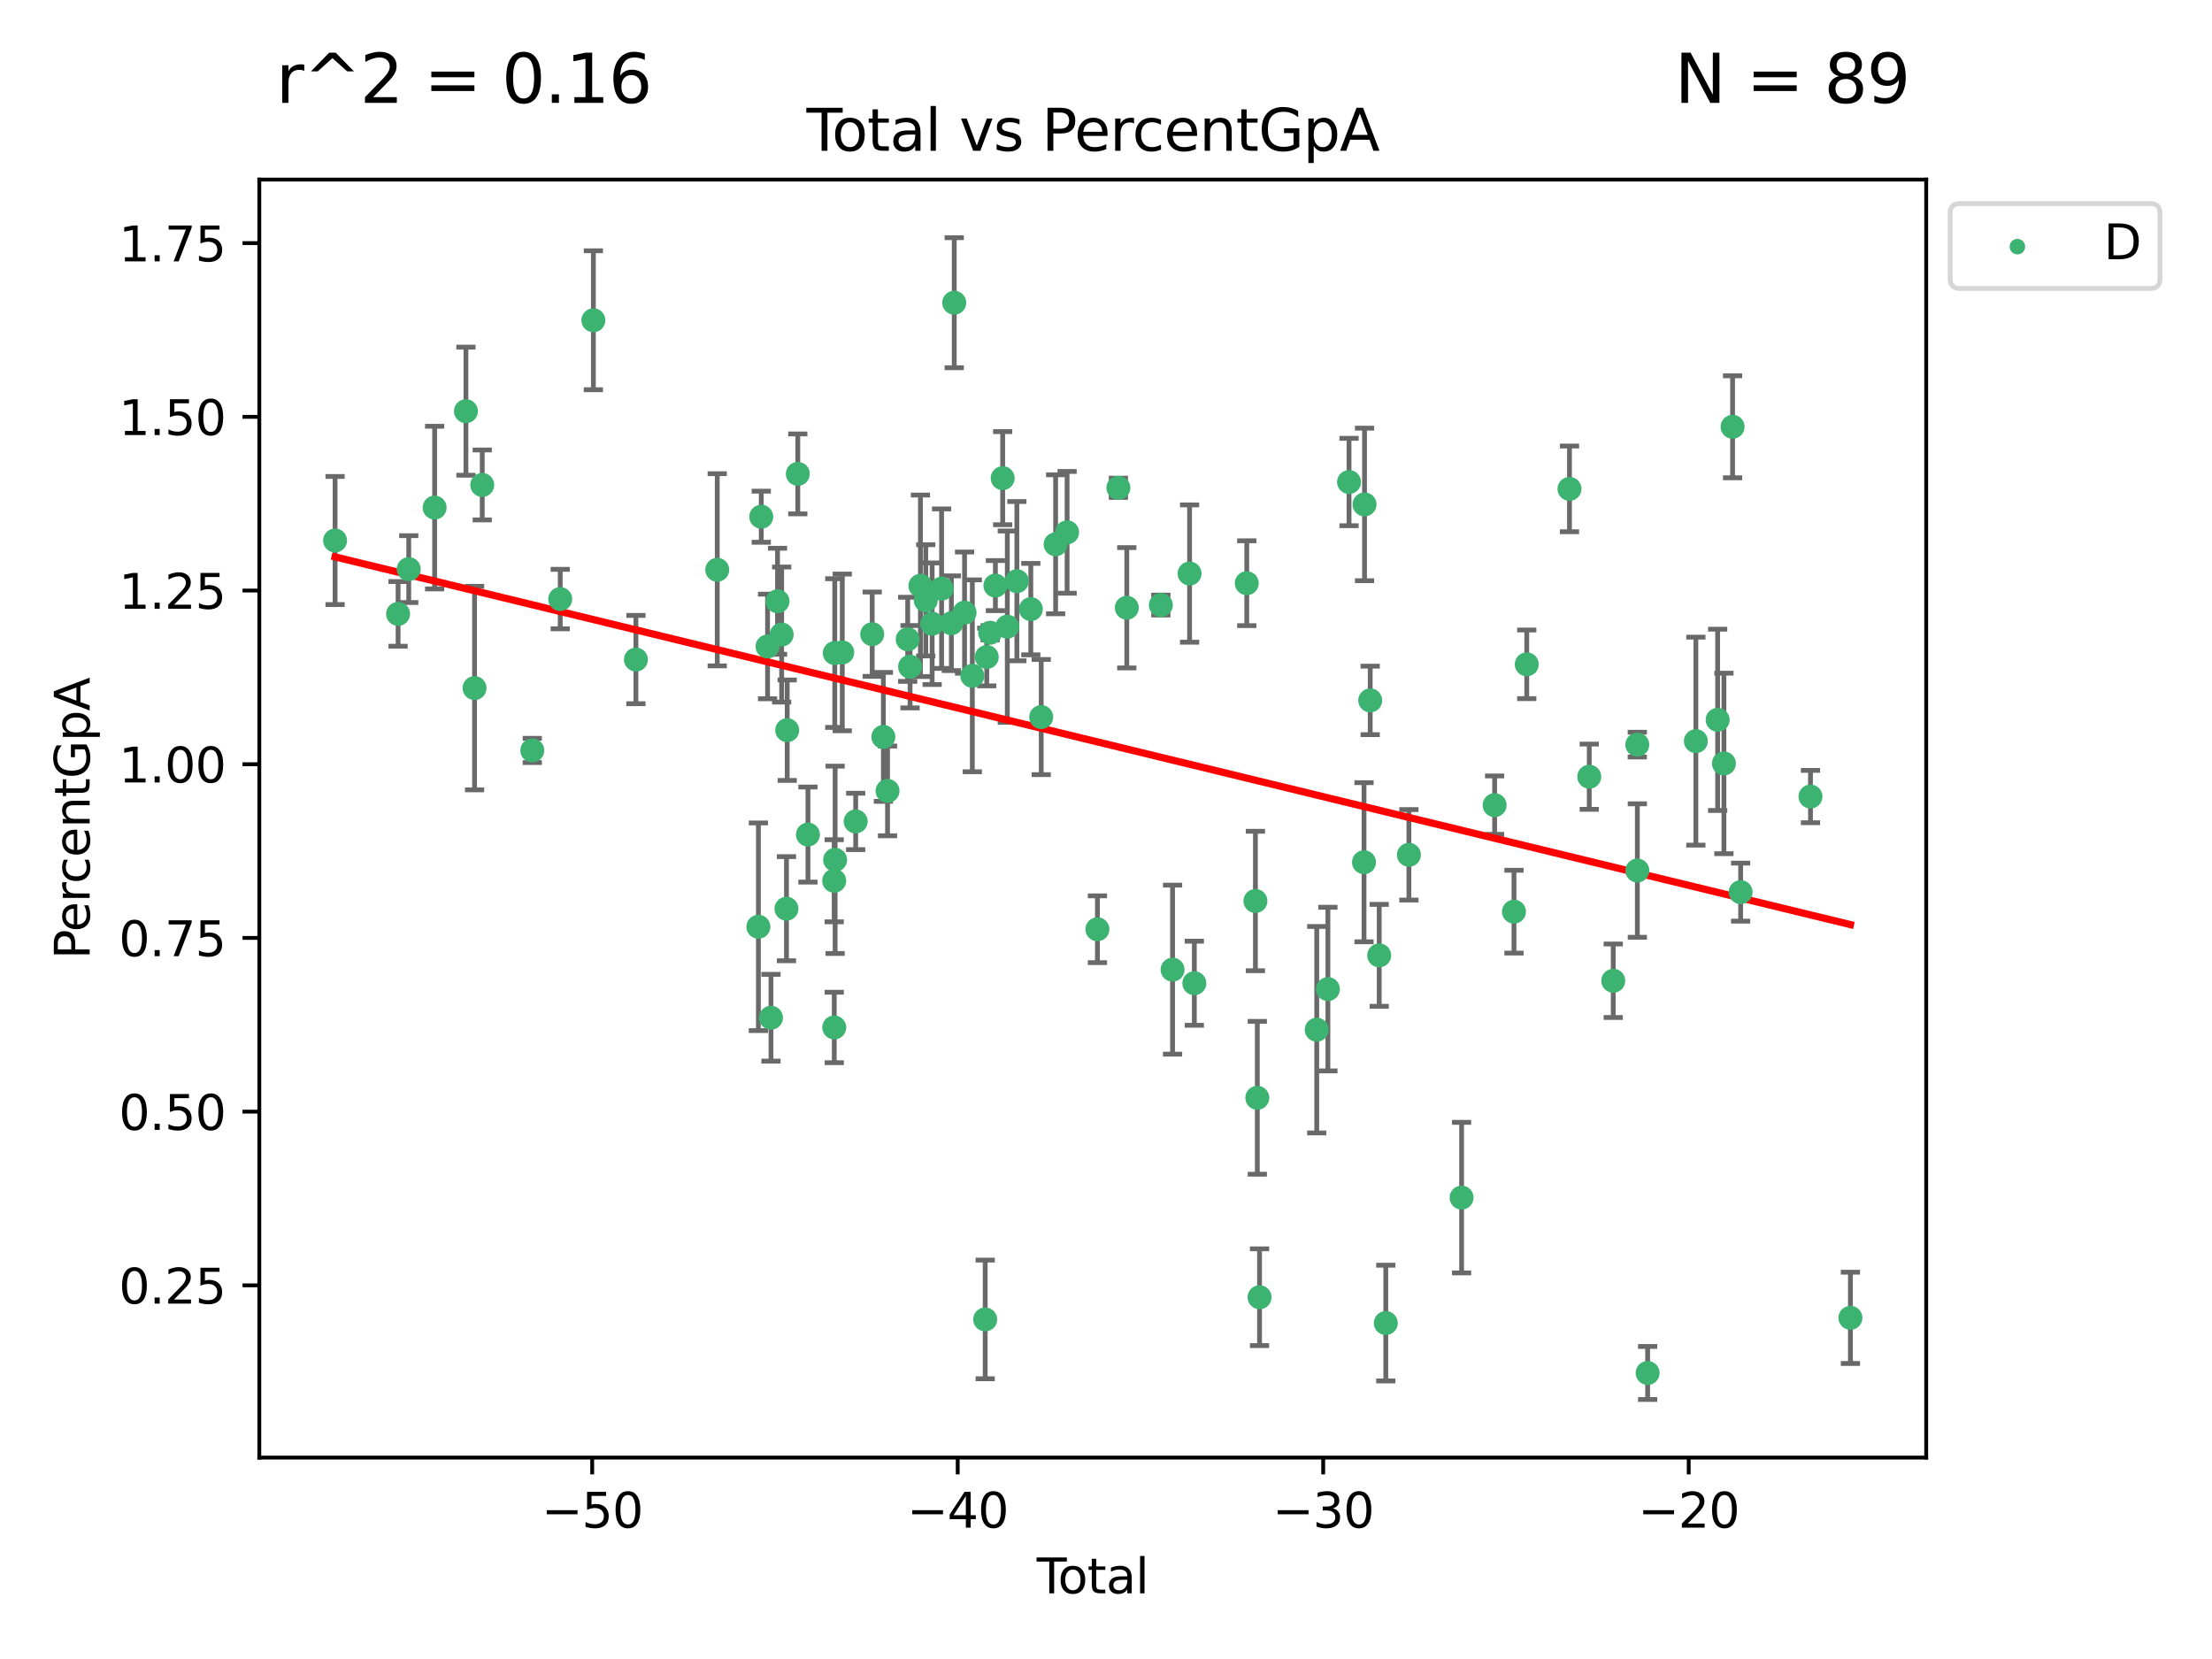 <?xml version="1.0" encoding="utf-8" standalone="no"?>
<!DOCTYPE svg PUBLIC "-//W3C//DTD SVG 1.1//EN"
  "http://www.w3.org/Graphics/SVG/1.1/DTD/svg11.dtd">
<svg xmlns:xlink="http://www.w3.org/1999/xlink" width="460.8pt" height="345.6pt" viewBox="0 0 460.8 345.6" xmlns="http://www.w3.org/2000/svg" version="1.1">
 <defs>
  <style type="text/css">*{stroke-linejoin: round; stroke-linecap: butt}</style>
 </defs>
 <g id="figure_1">
  <g id="patch_1">
   <path d="M 0 345.6 
L 460.8 345.6 
L 460.8 0 
L 0 0 
z
" style="fill: #ffffff"/>
  </g>
  <g id="axes_1">
   <g id="patch_2">
    <path d="M 54.02 303.64 
L 401.26 303.64 
L 401.26 37.411 
L 54.02 37.411 
z
" style="fill: #ffffff"/>
   </g>
   <g id="PathCollection_1">
    <defs>
     <path id="mb0679e6313" d="M 0 1.118 
C 0.297 1.118 0.581 1 0.791 0.791 
C 1 0.581 1.118 0.297 1.118 0 
C 1.118 -0.297 1 -0.581 0.791 -0.791 
C 0.581 -1 0.297 -1.118 0 -1.118 
C -0.297 -1.118 -0.581 -1 -0.791 -0.791 
C -1 -0.581 -1.118 -0.297 -1.118 0 
C -1.118 0.297 -1 0.581 -0.791 0.791 
C -0.581 1 -0.297 1.118 0 1.118 
z
" style="stroke: #3cb371"/>
    </defs>
    <g clip-path="url(#p2e92bf0c75)">
     <use xlink:href="#mb0679e6313" x="69.804" y="112.598" style="fill: #3cb371; stroke: #3cb371"/>
     <use xlink:href="#mb0679e6313" x="82.928" y="127.884" style="fill: #3cb371; stroke: #3cb371"/>
     <use xlink:href="#mb0679e6313" x="85.148" y="118.554" style="fill: #3cb371; stroke: #3cb371"/>
     <use xlink:href="#mb0679e6313" x="90.543" y="105.74" style="fill: #3cb371; stroke: #3cb371"/>
     <use xlink:href="#mb0679e6313" x="97.062" y="85.658" style="fill: #3cb371; stroke: #3cb371"/>
     <use xlink:href="#mb0679e6313" x="98.859" y="143.339" style="fill: #3cb371; stroke: #3cb371"/>
     <use xlink:href="#mb0679e6313" x="100.459" y="101.025" style="fill: #3cb371; stroke: #3cb371"/>
     <use xlink:href="#mb0679e6313" x="110.885" y="156.327" style="fill: #3cb371; stroke: #3cb371"/>
     <use xlink:href="#mb0679e6313" x="116.704" y="124.796" style="fill: #3cb371; stroke: #3cb371"/>
     <use xlink:href="#mb0679e6313" x="123.611" y="66.717" style="fill: #3cb371; stroke: #3cb371"/>
     <use xlink:href="#mb0679e6313" x="132.475" y="137.399" style="fill: #3cb371; stroke: #3cb371"/>
     <use xlink:href="#mb0679e6313" x="149.415" y="118.696" style="fill: #3cb371; stroke: #3cb371"/>
     <use xlink:href="#mb0679e6313" x="157.985" y="193.061" style="fill: #3cb371; stroke: #3cb371"/>
     <use xlink:href="#mb0679e6313" x="158.585" y="107.641" style="fill: #3cb371; stroke: #3cb371"/>
     <use xlink:href="#mb0679e6313" x="159.897" y="134.668" style="fill: #3cb371; stroke: #3cb371"/>
     <use xlink:href="#mb0679e6313" x="160.609" y="212.012" style="fill: #3cb371; stroke: #3cb371"/>
     <use xlink:href="#mb0679e6313" x="161.973" y="125.255" style="fill: #3cb371; stroke: #3cb371"/>
     <use xlink:href="#mb0679e6313" x="162.834" y="132.189" style="fill: #3cb371; stroke: #3cb371"/>
     <use xlink:href="#mb0679e6313" x="163.835" y="189.298" style="fill: #3cb371; stroke: #3cb371"/>
     <use xlink:href="#mb0679e6313" x="163.988" y="152.112" style="fill: #3cb371; stroke: #3cb371"/>
     <use xlink:href="#mb0679e6313" x="166.196" y="98.718" style="fill: #3cb371; stroke: #3cb371"/>
     <use xlink:href="#mb0679e6313" x="168.308" y="173.855" style="fill: #3cb371; stroke: #3cb371"/>
     <use xlink:href="#mb0679e6313" x="173.778" y="183.479" style="fill: #3cb371; stroke: #3cb371"/>
     <use xlink:href="#mb0679e6313" x="173.792" y="214.037" style="fill: #3cb371; stroke: #3cb371"/>
     <use xlink:href="#mb0679e6313" x="173.897" y="136.046" style="fill: #3cb371; stroke: #3cb371"/>
     <use xlink:href="#mb0679e6313" x="173.972" y="179.117" style="fill: #3cb371; stroke: #3cb371"/>
     <use xlink:href="#mb0679e6313" x="175.458" y="135.91" style="fill: #3cb371; stroke: #3cb371"/>
     <use xlink:href="#mb0679e6313" x="178.253" y="171.118" style="fill: #3cb371; stroke: #3cb371"/>
     <use xlink:href="#mb0679e6313" x="181.696" y="132.114" style="fill: #3cb371; stroke: #3cb371"/>
     <use xlink:href="#mb0679e6313" x="184.022" y="153.506" style="fill: #3cb371; stroke: #3cb371"/>
     <use xlink:href="#mb0679e6313" x="184.89" y="164.763" style="fill: #3cb371; stroke: #3cb371"/>
     <use xlink:href="#mb0679e6313" x="189.09" y="133.182" style="fill: #3cb371; stroke: #3cb371"/>
     <use xlink:href="#mb0679e6313" x="189.583" y="138.888" style="fill: #3cb371; stroke: #3cb371"/>
     <use xlink:href="#mb0679e6313" x="191.742" y="122.032" style="fill: #3cb371; stroke: #3cb371"/>
     <use xlink:href="#mb0679e6313" x="192.852" y="125.06" style="fill: #3cb371; stroke: #3cb371"/>
     <use xlink:href="#mb0679e6313" x="194.182" y="129.933" style="fill: #3cb371; stroke: #3cb371"/>
     <use xlink:href="#mb0679e6313" x="196.15" y="122.629" style="fill: #3cb371; stroke: #3cb371"/>
     <use xlink:href="#mb0679e6313" x="198.187" y="129.832" style="fill: #3cb371; stroke: #3cb371"/>
     <use xlink:href="#mb0679e6313" x="198.784" y="63.062" style="fill: #3cb371; stroke: #3cb371"/>
     <use xlink:href="#mb0679e6313" x="200.935" y="127.622" style="fill: #3cb371; stroke: #3cb371"/>
     <use xlink:href="#mb0679e6313" x="202.553" y="140.785" style="fill: #3cb371; stroke: #3cb371"/>
     <use xlink:href="#mb0679e6313" x="205.237" y="274.859" style="fill: #3cb371; stroke: #3cb371"/>
     <use xlink:href="#mb0679e6313" x="205.558" y="136.867" style="fill: #3cb371; stroke: #3cb371"/>
     <use xlink:href="#mb0679e6313" x="206.262" y="131.817" style="fill: #3cb371; stroke: #3cb371"/>
     <use xlink:href="#mb0679e6313" x="207.361" y="121.992" style="fill: #3cb371; stroke: #3cb371"/>
     <use xlink:href="#mb0679e6313" x="208.876" y="99.608" style="fill: #3cb371; stroke: #3cb371"/>
     <use xlink:href="#mb0679e6313" x="209.841" y="130.545" style="fill: #3cb371; stroke: #3cb371"/>
     <use xlink:href="#mb0679e6313" x="211.83" y="121.069" style="fill: #3cb371; stroke: #3cb371"/>
     <use xlink:href="#mb0679e6313" x="214.737" y="126.89" style="fill: #3cb371; stroke: #3cb371"/>
     <use xlink:href="#mb0679e6313" x="216.903" y="149.38" style="fill: #3cb371; stroke: #3cb371"/>
     <use xlink:href="#mb0679e6313" x="219.906" y="113.385" style="fill: #3cb371; stroke: #3cb371"/>
     <use xlink:href="#mb0679e6313" x="222.297" y="110.893" style="fill: #3cb371; stroke: #3cb371"/>
     <use xlink:href="#mb0679e6313" x="228.612" y="193.582" style="fill: #3cb371; stroke: #3cb371"/>
     <use xlink:href="#mb0679e6313" x="232.98" y="101.617" style="fill: #3cb371; stroke: #3cb371"/>
     <use xlink:href="#mb0679e6313" x="234.734" y="126.607" style="fill: #3cb371; stroke: #3cb371"/>
     <use xlink:href="#mb0679e6313" x="241.826" y="126.048" style="fill: #3cb371; stroke: #3cb371"/>
     <use xlink:href="#mb0679e6313" x="244.266" y="201.993" style="fill: #3cb371; stroke: #3cb371"/>
     <use xlink:href="#mb0679e6313" x="247.812" y="119.48" style="fill: #3cb371; stroke: #3cb371"/>
     <use xlink:href="#mb0679e6313" x="248.803" y="204.823" style="fill: #3cb371; stroke: #3cb371"/>
     <use xlink:href="#mb0679e6313" x="259.725" y="121.495" style="fill: #3cb371; stroke: #3cb371"/>
     <use xlink:href="#mb0679e6313" x="261.528" y="187.691" style="fill: #3cb371; stroke: #3cb371"/>
     <use xlink:href="#mb0679e6313" x="261.922" y="228.692" style="fill: #3cb371; stroke: #3cb371"/>
     <use xlink:href="#mb0679e6313" x="262.389" y="270.237" style="fill: #3cb371; stroke: #3cb371"/>
     <use xlink:href="#mb0679e6313" x="274.302" y="214.505" style="fill: #3cb371; stroke: #3cb371"/>
     <use xlink:href="#mb0679e6313" x="276.626" y="206.046" style="fill: #3cb371; stroke: #3cb371"/>
     <use xlink:href="#mb0679e6313" x="281.029" y="100.415" style="fill: #3cb371; stroke: #3cb371"/>
     <use xlink:href="#mb0679e6313" x="284.151" y="179.619" style="fill: #3cb371; stroke: #3cb371"/>
     <use xlink:href="#mb0679e6313" x="284.257" y="105.078" style="fill: #3cb371; stroke: #3cb371"/>
     <use xlink:href="#mb0679e6313" x="285.44" y="145.909" style="fill: #3cb371; stroke: #3cb371"/>
     <use xlink:href="#mb0679e6313" x="287.315" y="199.017" style="fill: #3cb371; stroke: #3cb371"/>
     <use xlink:href="#mb0679e6313" x="288.686" y="275.62" style="fill: #3cb371; stroke: #3cb371"/>
     <use xlink:href="#mb0679e6313" x="293.501" y="178.076" style="fill: #3cb371; stroke: #3cb371"/>
     <use xlink:href="#mb0679e6313" x="304.475" y="249.485" style="fill: #3cb371; stroke: #3cb371"/>
     <use xlink:href="#mb0679e6313" x="311.358" y="167.723" style="fill: #3cb371; stroke: #3cb371"/>
     <use xlink:href="#mb0679e6313" x="315.389" y="189.919" style="fill: #3cb371; stroke: #3cb371"/>
     <use xlink:href="#mb0679e6313" x="318.05" y="138.39" style="fill: #3cb371; stroke: #3cb371"/>
     <use xlink:href="#mb0679e6313" x="326.952" y="101.846" style="fill: #3cb371; stroke: #3cb371"/>
     <use xlink:href="#mb0679e6313" x="331.072" y="161.803" style="fill: #3cb371; stroke: #3cb371"/>
     <use xlink:href="#mb0679e6313" x="336.067" y="204.307" style="fill: #3cb371; stroke: #3cb371"/>
     <use xlink:href="#mb0679e6313" x="341.077" y="155.12" style="fill: #3cb371; stroke: #3cb371"/>
     <use xlink:href="#mb0679e6313" x="341.09" y="181.349" style="fill: #3cb371; stroke: #3cb371"/>
     <use xlink:href="#mb0679e6313" x="343.231" y="286.017" style="fill: #3cb371; stroke: #3cb371"/>
     <use xlink:href="#mb0679e6313" x="353.28" y="154.393" style="fill: #3cb371; stroke: #3cb371"/>
     <use xlink:href="#mb0679e6313" x="357.816" y="149.955" style="fill: #3cb371; stroke: #3cb371"/>
     <use xlink:href="#mb0679e6313" x="359.123" y="159.038" style="fill: #3cb371; stroke: #3cb371"/>
     <use xlink:href="#mb0679e6313" x="360.929" y="88.91" style="fill: #3cb371; stroke: #3cb371"/>
     <use xlink:href="#mb0679e6313" x="362.605" y="185.847" style="fill: #3cb371; stroke: #3cb371"/>
     <use xlink:href="#mb0679e6313" x="377.158" y="165.937" style="fill: #3cb371; stroke: #3cb371"/>
     <use xlink:href="#mb0679e6313" x="385.476" y="274.527" style="fill: #3cb371; stroke: #3cb371"/>
    </g>
   </g>
   <g id="matplotlib.axis_1">
    <g id="xtick_1">
     <g id="line2d_1">
      <defs>
       <path id="m7eafcb47c2" d="M 0 0 
L 0 3.5 
" style="stroke: #000000; stroke-width: 0.8"/>
      </defs>
      <g>
       <use xlink:href="#m7eafcb47c2" x="123.366" y="303.64" style="stroke: #000000; stroke-width: 0.8"/>
      </g>
     </g>
     <g id="text_1">
      <!-- −50 -->
      <g transform="translate(112.814 318.238)scale(0.1 -0.1)">
       <defs>
        <path id="DejaVuSans-2212" d="M 678 2272 
L 4684 2272 
L 4684 1741 
L 678 1741 
L 678 2272 
z
" transform="scale(0.016)"/>
        <path id="DejaVuSans-35" d="M 691 4666 
L 3169 4666 
L 3169 4134 
L 1269 4134 
L 1269 2991 
Q 1406 3038 1543 3061 
Q 1681 3084 1819 3084 
Q 2600 3084 3056 2656 
Q 3513 2228 3513 1497 
Q 3513 744 3044 326 
Q 2575 -91 1722 -91 
Q 1428 -91 1123 -41 
Q 819 9 494 109 
L 494 744 
Q 775 591 1075 516 
Q 1375 441 1709 441 
Q 2250 441 2565 725 
Q 2881 1009 2881 1497 
Q 2881 1984 2565 2268 
Q 2250 2553 1709 2553 
Q 1456 2553 1204 2497 
Q 953 2441 691 2322 
L 691 4666 
z
" transform="scale(0.016)"/>
        <path id="DejaVuSans-30" d="M 2034 4250 
Q 1547 4250 1301 3770 
Q 1056 3291 1056 2328 
Q 1056 1369 1301 889 
Q 1547 409 2034 409 
Q 2525 409 2770 889 
Q 3016 1369 3016 2328 
Q 3016 3291 2770 3770 
Q 2525 4250 2034 4250 
z
M 2034 4750 
Q 2819 4750 3233 4129 
Q 3647 3509 3647 2328 
Q 3647 1150 3233 529 
Q 2819 -91 2034 -91 
Q 1250 -91 836 529 
Q 422 1150 422 2328 
Q 422 3509 836 4129 
Q 1250 4750 2034 4750 
z
" transform="scale(0.016)"/>
       </defs>
       <use xlink:href="#DejaVuSans-2212"/>
       <use xlink:href="#DejaVuSans-35" x="83.789"/>
       <use xlink:href="#DejaVuSans-30" x="147.412"/>
      </g>
     </g>
    </g>
    <g id="xtick_2">
     <g id="line2d_2">
      <g>
       <use xlink:href="#m7eafcb47c2" x="199.506" y="303.64" style="stroke: #000000; stroke-width: 0.8"/>
      </g>
     </g>
     <g id="text_2">
      <!-- −40 -->
      <g transform="translate(188.954 318.238)scale(0.1 -0.1)">
       <defs>
        <path id="DejaVuSans-34" d="M 2419 4116 
L 825 1625 
L 2419 1625 
L 2419 4116 
z
M 2253 4666 
L 3047 4666 
L 3047 1625 
L 3713 1625 
L 3713 1100 
L 3047 1100 
L 3047 0 
L 2419 0 
L 2419 1100 
L 313 1100 
L 313 1709 
L 2253 4666 
z
" transform="scale(0.016)"/>
       </defs>
       <use xlink:href="#DejaVuSans-2212"/>
       <use xlink:href="#DejaVuSans-34" x="83.789"/>
       <use xlink:href="#DejaVuSans-30" x="147.412"/>
      </g>
     </g>
    </g>
    <g id="xtick_3">
     <g id="line2d_3">
      <g>
       <use xlink:href="#m7eafcb47c2" x="275.646" y="303.64" style="stroke: #000000; stroke-width: 0.8"/>
      </g>
     </g>
     <g id="text_3">
      <!-- −30 -->
      <g transform="translate(265.094 318.238)scale(0.1 -0.1)">
       <defs>
        <path id="DejaVuSans-33" d="M 2597 2516 
Q 3050 2419 3304 2112 
Q 3559 1806 3559 1356 
Q 3559 666 3084 287 
Q 2609 -91 1734 -91 
Q 1441 -91 1130 -33 
Q 819 25 488 141 
L 488 750 
Q 750 597 1062 519 
Q 1375 441 1716 441 
Q 2309 441 2620 675 
Q 2931 909 2931 1356 
Q 2931 1769 2642 2001 
Q 2353 2234 1838 2234 
L 1294 2234 
L 1294 2753 
L 1863 2753 
Q 2328 2753 2575 2939 
Q 2822 3125 2822 3475 
Q 2822 3834 2567 4026 
Q 2313 4219 1838 4219 
Q 1578 4219 1281 4162 
Q 984 4106 628 3988 
L 628 4550 
Q 988 4650 1302 4700 
Q 1616 4750 1894 4750 
Q 2613 4750 3031 4423 
Q 3450 4097 3450 3541 
Q 3450 3153 3228 2886 
Q 3006 2619 2597 2516 
z
" transform="scale(0.016)"/>
       </defs>
       <use xlink:href="#DejaVuSans-2212"/>
       <use xlink:href="#DejaVuSans-33" x="83.789"/>
       <use xlink:href="#DejaVuSans-30" x="147.412"/>
      </g>
     </g>
    </g>
    <g id="xtick_4">
     <g id="line2d_4">
      <g>
       <use xlink:href="#m7eafcb47c2" x="351.787" y="303.64" style="stroke: #000000; stroke-width: 0.8"/>
      </g>
     </g>
     <g id="text_4">
      <!-- −20 -->
      <g transform="translate(341.234 318.238)scale(0.1 -0.1)">
       <defs>
        <path id="DejaVuSans-32" d="M 1228 531 
L 3431 531 
L 3431 0 
L 469 0 
L 469 531 
Q 828 903 1448 1529 
Q 2069 2156 2228 2338 
Q 2531 2678 2651 2914 
Q 2772 3150 2772 3378 
Q 2772 3750 2511 3984 
Q 2250 4219 1831 4219 
Q 1534 4219 1204 4116 
Q 875 4013 500 3803 
L 500 4441 
Q 881 4594 1212 4672 
Q 1544 4750 1819 4750 
Q 2544 4750 2975 4387 
Q 3406 4025 3406 3419 
Q 3406 3131 3298 2873 
Q 3191 2616 2906 2266 
Q 2828 2175 2409 1742 
Q 1991 1309 1228 531 
z
" transform="scale(0.016)"/>
       </defs>
       <use xlink:href="#DejaVuSans-2212"/>
       <use xlink:href="#DejaVuSans-32" x="83.789"/>
       <use xlink:href="#DejaVuSans-30" x="147.412"/>
      </g>
     </g>
    </g>
    <g id="text_5">
     <!-- Total -->
     <g transform="translate(215.963 331.917)scale(0.1 -0.1)">
      <defs>
       <path id="DejaVuSans-54" d="M -19 4666 
L 3928 4666 
L 3928 4134 
L 2272 4134 
L 2272 0 
L 1638 0 
L 1638 4134 
L -19 4134 
L -19 4666 
z
" transform="scale(0.016)"/>
       <path id="DejaVuSans-6f" d="M 1959 3097 
Q 1497 3097 1228 2736 
Q 959 2375 959 1747 
Q 959 1119 1226 758 
Q 1494 397 1959 397 
Q 2419 397 2687 759 
Q 2956 1122 2956 1747 
Q 2956 2369 2687 2733 
Q 2419 3097 1959 3097 
z
M 1959 3584 
Q 2709 3584 3137 3096 
Q 3566 2609 3566 1747 
Q 3566 888 3137 398 
Q 2709 -91 1959 -91 
Q 1206 -91 779 398 
Q 353 888 353 1747 
Q 353 2609 779 3096 
Q 1206 3584 1959 3584 
z
" transform="scale(0.016)"/>
       <path id="DejaVuSans-74" d="M 1172 4494 
L 1172 3500 
L 2356 3500 
L 2356 3053 
L 1172 3053 
L 1172 1153 
Q 1172 725 1289 603 
Q 1406 481 1766 481 
L 2356 481 
L 2356 0 
L 1766 0 
Q 1100 0 847 248 
Q 594 497 594 1153 
L 594 3053 
L 172 3053 
L 172 3500 
L 594 3500 
L 594 4494 
L 1172 4494 
z
" transform="scale(0.016)"/>
       <path id="DejaVuSans-61" d="M 2194 1759 
Q 1497 1759 1228 1600 
Q 959 1441 959 1056 
Q 959 750 1161 570 
Q 1363 391 1709 391 
Q 2188 391 2477 730 
Q 2766 1069 2766 1631 
L 2766 1759 
L 2194 1759 
z
M 3341 1997 
L 3341 0 
L 2766 0 
L 2766 531 
Q 2569 213 2275 61 
Q 1981 -91 1556 -91 
Q 1019 -91 701 211 
Q 384 513 384 1019 
Q 384 1609 779 1909 
Q 1175 2209 1959 2209 
L 2766 2209 
L 2766 2266 
Q 2766 2663 2505 2880 
Q 2244 3097 1772 3097 
Q 1472 3097 1187 3025 
Q 903 2953 641 2809 
L 641 3341 
Q 956 3463 1253 3523 
Q 1550 3584 1831 3584 
Q 2591 3584 2966 3190 
Q 3341 2797 3341 1997 
z
" transform="scale(0.016)"/>
       <path id="DejaVuSans-6c" d="M 603 4863 
L 1178 4863 
L 1178 0 
L 603 0 
L 603 4863 
z
" transform="scale(0.016)"/>
      </defs>
      <use xlink:href="#DejaVuSans-54"/>
      <use xlink:href="#DejaVuSans-6f" x="44.084"/>
      <use xlink:href="#DejaVuSans-74" x="105.266"/>
      <use xlink:href="#DejaVuSans-61" x="144.475"/>
      <use xlink:href="#DejaVuSans-6c" x="205.754"/>
     </g>
    </g>
   </g>
   <g id="matplotlib.axis_2">
    <g id="ytick_1">
     <g id="line2d_5">
      <defs>
       <path id="m517f30695d" d="M 0 0 
L -3.5 0 
" style="stroke: #000000; stroke-width: 0.8"/>
      </defs>
      <g>
       <use xlink:href="#m517f30695d" x="54.02" y="267.762" style="stroke: #000000; stroke-width: 0.8"/>
      </g>
     </g>
     <g id="text_6">
      <!-- 0.25 -->
      <g transform="translate(24.754 271.561)scale(0.1 -0.1)">
       <defs>
        <path id="DejaVuSans-2e" d="M 684 794 
L 1344 794 
L 1344 0 
L 684 0 
L 684 794 
z
" transform="scale(0.016)"/>
       </defs>
       <use xlink:href="#DejaVuSans-30"/>
       <use xlink:href="#DejaVuSans-2e" x="63.623"/>
       <use xlink:href="#DejaVuSans-32" x="95.41"/>
       <use xlink:href="#DejaVuSans-35" x="159.033"/>
      </g>
     </g>
    </g>
    <g id="ytick_2">
     <g id="line2d_6">
      <g>
       <use xlink:href="#m517f30695d" x="54.02" y="231.576" style="stroke: #000000; stroke-width: 0.8"/>
      </g>
     </g>
     <g id="text_7">
      <!-- 0.50 -->
      <g transform="translate(24.754 235.375)scale(0.1 -0.1)">
       <use xlink:href="#DejaVuSans-30"/>
       <use xlink:href="#DejaVuSans-2e" x="63.623"/>
       <use xlink:href="#DejaVuSans-35" x="95.41"/>
       <use xlink:href="#DejaVuSans-30" x="159.033"/>
      </g>
     </g>
    </g>
    <g id="ytick_3">
     <g id="line2d_7">
      <g>
       <use xlink:href="#m517f30695d" x="54.02" y="195.389" style="stroke: #000000; stroke-width: 0.8"/>
      </g>
     </g>
     <g id="text_8">
      <!-- 0.75 -->
      <g transform="translate(24.754 199.188)scale(0.1 -0.1)">
       <defs>
        <path id="DejaVuSans-37" d="M 525 4666 
L 3525 4666 
L 3525 4397 
L 1831 0 
L 1172 0 
L 2766 4134 
L 525 4134 
L 525 4666 
z
" transform="scale(0.016)"/>
       </defs>
       <use xlink:href="#DejaVuSans-30"/>
       <use xlink:href="#DejaVuSans-2e" x="63.623"/>
       <use xlink:href="#DejaVuSans-37" x="95.41"/>
       <use xlink:href="#DejaVuSans-35" x="159.033"/>
      </g>
     </g>
    </g>
    <g id="ytick_4">
     <g id="line2d_8">
      <g>
       <use xlink:href="#m517f30695d" x="54.02" y="159.203" style="stroke: #000000; stroke-width: 0.8"/>
      </g>
     </g>
     <g id="text_9">
      <!-- 1.00 -->
      <g transform="translate(24.754 163.002)scale(0.1 -0.1)">
       <defs>
        <path id="DejaVuSans-31" d="M 794 531 
L 1825 531 
L 1825 4091 
L 703 3866 
L 703 4441 
L 1819 4666 
L 2450 4666 
L 2450 531 
L 3481 531 
L 3481 0 
L 794 0 
L 794 531 
z
" transform="scale(0.016)"/>
       </defs>
       <use xlink:href="#DejaVuSans-31"/>
       <use xlink:href="#DejaVuSans-2e" x="63.623"/>
       <use xlink:href="#DejaVuSans-30" x="95.41"/>
       <use xlink:href="#DejaVuSans-30" x="159.033"/>
      </g>
     </g>
    </g>
    <g id="ytick_5">
     <g id="line2d_9">
      <g>
       <use xlink:href="#m517f30695d" x="54.02" y="123.017" style="stroke: #000000; stroke-width: 0.8"/>
      </g>
     </g>
     <g id="text_10">
      <!-- 1.25 -->
      <g transform="translate(24.754 126.816)scale(0.1 -0.1)">
       <use xlink:href="#DejaVuSans-31"/>
       <use xlink:href="#DejaVuSans-2e" x="63.623"/>
       <use xlink:href="#DejaVuSans-32" x="95.41"/>
       <use xlink:href="#DejaVuSans-35" x="159.033"/>
      </g>
     </g>
    </g>
    <g id="ytick_6">
     <g id="line2d_10">
      <g>
       <use xlink:href="#m517f30695d" x="54.02" y="86.83" style="stroke: #000000; stroke-width: 0.8"/>
      </g>
     </g>
     <g id="text_11">
      <!-- 1.50 -->
      <g transform="translate(24.754 90.629)scale(0.1 -0.1)">
       <use xlink:href="#DejaVuSans-31"/>
       <use xlink:href="#DejaVuSans-2e" x="63.623"/>
       <use xlink:href="#DejaVuSans-35" x="95.41"/>
       <use xlink:href="#DejaVuSans-30" x="159.033"/>
      </g>
     </g>
    </g>
    <g id="ytick_7">
     <g id="line2d_11">
      <g>
       <use xlink:href="#m517f30695d" x="54.02" y="50.644" style="stroke: #000000; stroke-width: 0.8"/>
      </g>
     </g>
     <g id="text_12">
      <!-- 1.75 -->
      <g transform="translate(24.754 54.443)scale(0.1 -0.1)">
       <use xlink:href="#DejaVuSans-31"/>
       <use xlink:href="#DejaVuSans-2e" x="63.623"/>
       <use xlink:href="#DejaVuSans-37" x="95.41"/>
       <use xlink:href="#DejaVuSans-35" x="159.033"/>
      </g>
     </g>
    </g>
    <g id="text_13">
     <!-- PercentGpA -->
     <g transform="translate(18.675 199.802)rotate(-90)scale(0.1 -0.1)">
      <defs>
       <path id="DejaVuSans-50" d="M 1259 4147 
L 1259 2394 
L 2053 2394 
Q 2494 2394 2734 2622 
Q 2975 2850 2975 3272 
Q 2975 3691 2734 3919 
Q 2494 4147 2053 4147 
L 1259 4147 
z
M 628 4666 
L 2053 4666 
Q 2838 4666 3239 4311 
Q 3641 3956 3641 3272 
Q 3641 2581 3239 2228 
Q 2838 1875 2053 1875 
L 1259 1875 
L 1259 0 
L 628 0 
L 628 4666 
z
" transform="scale(0.016)"/>
       <path id="DejaVuSans-65" d="M 3597 1894 
L 3597 1613 
L 953 1613 
Q 991 1019 1311 708 
Q 1631 397 2203 397 
Q 2534 397 2845 478 
Q 3156 559 3463 722 
L 3463 178 
Q 3153 47 2828 -22 
Q 2503 -91 2169 -91 
Q 1331 -91 842 396 
Q 353 884 353 1716 
Q 353 2575 817 3079 
Q 1281 3584 2069 3584 
Q 2775 3584 3186 3129 
Q 3597 2675 3597 1894 
z
M 3022 2063 
Q 3016 2534 2758 2815 
Q 2500 3097 2075 3097 
Q 1594 3097 1305 2825 
Q 1016 2553 972 2059 
L 3022 2063 
z
" transform="scale(0.016)"/>
       <path id="DejaVuSans-72" d="M 2631 2963 
Q 2534 3019 2420 3045 
Q 2306 3072 2169 3072 
Q 1681 3072 1420 2755 
Q 1159 2438 1159 1844 
L 1159 0 
L 581 0 
L 581 3500 
L 1159 3500 
L 1159 2956 
Q 1341 3275 1631 3429 
Q 1922 3584 2338 3584 
Q 2397 3584 2469 3576 
Q 2541 3569 2628 3553 
L 2631 2963 
z
" transform="scale(0.016)"/>
       <path id="DejaVuSans-63" d="M 3122 3366 
L 3122 2828 
Q 2878 2963 2633 3030 
Q 2388 3097 2138 3097 
Q 1578 3097 1268 2742 
Q 959 2388 959 1747 
Q 959 1106 1268 751 
Q 1578 397 2138 397 
Q 2388 397 2633 464 
Q 2878 531 3122 666 
L 3122 134 
Q 2881 22 2623 -34 
Q 2366 -91 2075 -91 
Q 1284 -91 818 406 
Q 353 903 353 1747 
Q 353 2603 823 3093 
Q 1294 3584 2113 3584 
Q 2378 3584 2631 3529 
Q 2884 3475 3122 3366 
z
" transform="scale(0.016)"/>
       <path id="DejaVuSans-6e" d="M 3513 2113 
L 3513 0 
L 2938 0 
L 2938 2094 
Q 2938 2591 2744 2837 
Q 2550 3084 2163 3084 
Q 1697 3084 1428 2787 
Q 1159 2491 1159 1978 
L 1159 0 
L 581 0 
L 581 3500 
L 1159 3500 
L 1159 2956 
Q 1366 3272 1645 3428 
Q 1925 3584 2291 3584 
Q 2894 3584 3203 3211 
Q 3513 2838 3513 2113 
z
" transform="scale(0.016)"/>
       <path id="DejaVuSans-47" d="M 3809 666 
L 3809 1919 
L 2778 1919 
L 2778 2438 
L 4434 2438 
L 4434 434 
Q 4069 175 3628 42 
Q 3188 -91 2688 -91 
Q 1594 -91 976 548 
Q 359 1188 359 2328 
Q 359 3472 976 4111 
Q 1594 4750 2688 4750 
Q 3144 4750 3555 4637 
Q 3966 4525 4313 4306 
L 4313 3634 
Q 3963 3931 3569 4081 
Q 3175 4231 2741 4231 
Q 1884 4231 1454 3753 
Q 1025 3275 1025 2328 
Q 1025 1384 1454 906 
Q 1884 428 2741 428 
Q 3075 428 3337 486 
Q 3600 544 3809 666 
z
" transform="scale(0.016)"/>
       <path id="DejaVuSans-70" d="M 1159 525 
L 1159 -1331 
L 581 -1331 
L 581 3500 
L 1159 3500 
L 1159 2969 
Q 1341 3281 1617 3432 
Q 1894 3584 2278 3584 
Q 2916 3584 3314 3078 
Q 3713 2572 3713 1747 
Q 3713 922 3314 415 
Q 2916 -91 2278 -91 
Q 1894 -91 1617 61 
Q 1341 213 1159 525 
z
M 3116 1747 
Q 3116 2381 2855 2742 
Q 2594 3103 2138 3103 
Q 1681 3103 1420 2742 
Q 1159 2381 1159 1747 
Q 1159 1113 1420 752 
Q 1681 391 2138 391 
Q 2594 391 2855 752 
Q 3116 1113 3116 1747 
z
" transform="scale(0.016)"/>
       <path id="DejaVuSans-41" d="M 2188 4044 
L 1331 1722 
L 3047 1722 
L 2188 4044 
z
M 1831 4666 
L 2547 4666 
L 4325 0 
L 3669 0 
L 3244 1197 
L 1141 1197 
L 716 0 
L 50 0 
L 1831 4666 
z
" transform="scale(0.016)"/>
      </defs>
      <use xlink:href="#DejaVuSans-50"/>
      <use xlink:href="#DejaVuSans-65" x="56.678"/>
      <use xlink:href="#DejaVuSans-72" x="118.201"/>
      <use xlink:href="#DejaVuSans-63" x="157.064"/>
      <use xlink:href="#DejaVuSans-65" x="212.045"/>
      <use xlink:href="#DejaVuSans-6e" x="273.568"/>
      <use xlink:href="#DejaVuSans-74" x="336.947"/>
      <use xlink:href="#DejaVuSans-47" x="376.156"/>
      <use xlink:href="#DejaVuSans-70" x="453.646"/>
      <use xlink:href="#DejaVuSans-41" x="517.123"/>
     </g>
    </g>
   </g>
   <g id="LineCollection_1">
    <path d="M 69.804 125.941 
L 69.804 99.255 
" clip-path="url(#p2e92bf0c75)" style="fill: none; stroke: #696969"/>
    <path d="M 82.928 134.619 
L 82.928 121.149 
" clip-path="url(#p2e92bf0c75)" style="fill: none; stroke: #696969"/>
    <path d="M 85.148 125.518 
L 85.148 111.59 
" clip-path="url(#p2e92bf0c75)" style="fill: none; stroke: #696969"/>
    <path d="M 90.543 122.682 
L 90.543 88.797 
" clip-path="url(#p2e92bf0c75)" style="fill: none; stroke: #696969"/>
    <path d="M 97.062 98.999 
L 97.062 72.317 
" clip-path="url(#p2e92bf0c75)" style="fill: none; stroke: #696969"/>
    <path d="M 98.859 164.54 
L 98.859 122.139 
" clip-path="url(#p2e92bf0c75)" style="fill: none; stroke: #696969"/>
    <path d="M 100.459 108.307 
L 100.459 93.742 
" clip-path="url(#p2e92bf0c75)" style="fill: none; stroke: #696969"/>
    <path d="M 110.885 158.853 
L 110.885 153.801 
" clip-path="url(#p2e92bf0c75)" style="fill: none; stroke: #696969"/>
    <path d="M 116.704 130.99 
L 116.704 118.602 
" clip-path="url(#p2e92bf0c75)" style="fill: none; stroke: #696969"/>
    <path d="M 123.611 81.189 
L 123.611 52.245 
" clip-path="url(#p2e92bf0c75)" style="fill: none; stroke: #696969"/>
    <path d="M 132.475 146.596 
L 132.475 128.202 
" clip-path="url(#p2e92bf0c75)" style="fill: none; stroke: #696969"/>
    <path d="M 149.415 138.714 
L 149.415 98.677 
" clip-path="url(#p2e92bf0c75)" style="fill: none; stroke: #696969"/>
    <path d="M 157.985 214.686 
L 157.985 171.435 
" clip-path="url(#p2e92bf0c75)" style="fill: none; stroke: #696969"/>
    <path d="M 158.585 112.964 
L 158.585 102.319 
" clip-path="url(#p2e92bf0c75)" style="fill: none; stroke: #696969"/>
    <path d="M 159.897 145.563 
L 159.897 123.774 
" clip-path="url(#p2e92bf0c75)" style="fill: none; stroke: #696969"/>
    <path d="M 160.609 221.049 
L 160.609 202.974 
" clip-path="url(#p2e92bf0c75)" style="fill: none; stroke: #696969"/>
    <path d="M 161.973 136.297 
L 161.973 114.212 
" clip-path="url(#p2e92bf0c75)" style="fill: none; stroke: #696969"/>
    <path d="M 162.834 146.26 
L 162.834 118.118 
" clip-path="url(#p2e92bf0c75)" style="fill: none; stroke: #696969"/>
    <path d="M 163.835 200.14 
L 163.835 178.456 
" clip-path="url(#p2e92bf0c75)" style="fill: none; stroke: #696969"/>
    <path d="M 163.988 162.575 
L 163.988 141.649 
" clip-path="url(#p2e92bf0c75)" style="fill: none; stroke: #696969"/>
    <path d="M 166.196 107.043 
L 166.196 90.394 
" clip-path="url(#p2e92bf0c75)" style="fill: none; stroke: #696969"/>
    <path d="M 168.308 183.754 
L 168.308 163.956 
" clip-path="url(#p2e92bf0c75)" style="fill: none; stroke: #696969"/>
    <path d="M 173.778 192.034 
L 173.778 174.925 
" clip-path="url(#p2e92bf0c75)" style="fill: none; stroke: #696969"/>
    <path d="M 173.792 221.374 
L 173.792 206.7 
" clip-path="url(#p2e92bf0c75)" style="fill: none; stroke: #696969"/>
    <path d="M 173.897 151.535 
L 173.897 120.557 
" clip-path="url(#p2e92bf0c75)" style="fill: none; stroke: #696969"/>
    <path d="M 173.972 198.63 
L 173.972 159.604 
" clip-path="url(#p2e92bf0c75)" style="fill: none; stroke: #696969"/>
    <path d="M 175.458 152.234 
L 175.458 119.587 
" clip-path="url(#p2e92bf0c75)" style="fill: none; stroke: #696969"/>
    <path d="M 178.253 176.992 
L 178.253 165.243 
" clip-path="url(#p2e92bf0c75)" style="fill: none; stroke: #696969"/>
    <path d="M 181.696 140.897 
L 181.696 123.331 
" clip-path="url(#p2e92bf0c75)" style="fill: none; stroke: #696969"/>
    <path d="M 184.022 166.936 
L 184.022 140.077 
" clip-path="url(#p2e92bf0c75)" style="fill: none; stroke: #696969"/>
    <path d="M 184.89 174.108 
L 184.89 155.418 
" clip-path="url(#p2e92bf0c75)" style="fill: none; stroke: #696969"/>
    <path d="M 189.09 141.945 
L 189.09 124.42 
" clip-path="url(#p2e92bf0c75)" style="fill: none; stroke: #696969"/>
    <path d="M 189.583 147.468 
L 189.583 130.307 
" clip-path="url(#p2e92bf0c75)" style="fill: none; stroke: #696969"/>
    <path d="M 191.742 140.934 
L 191.742 103.129 
" clip-path="url(#p2e92bf0c75)" style="fill: none; stroke: #696969"/>
    <path d="M 192.852 136.649 
L 192.852 113.471 
" clip-path="url(#p2e92bf0c75)" style="fill: none; stroke: #696969"/>
    <path d="M 194.182 142.593 
L 194.182 117.274 
" clip-path="url(#p2e92bf0c75)" style="fill: none; stroke: #696969"/>
    <path d="M 196.15 139.243 
L 196.15 106.015 
" clip-path="url(#p2e92bf0c75)" style="fill: none; stroke: #696969"/>
    <path d="M 198.187 139.697 
L 198.187 119.968 
" clip-path="url(#p2e92bf0c75)" style="fill: none; stroke: #696969"/>
    <path d="M 198.784 76.611 
L 198.784 49.513 
" clip-path="url(#p2e92bf0c75)" style="fill: none; stroke: #696969"/>
    <path d="M 200.935 140.249 
L 200.935 114.995 
" clip-path="url(#p2e92bf0c75)" style="fill: none; stroke: #696969"/>
    <path d="M 202.553 160.774 
L 202.553 120.795 
" clip-path="url(#p2e92bf0c75)" style="fill: none; stroke: #696969"/>
    <path d="M 205.237 287.22 
L 205.237 262.498 
" clip-path="url(#p2e92bf0c75)" style="fill: none; stroke: #696969"/>
    <path d="M 205.558 142.879 
L 205.558 130.855 
" clip-path="url(#p2e92bf0c75)" style="fill: none; stroke: #696969"/>
    <path d="M 206.262 133.303 
L 206.262 130.33 
" clip-path="url(#p2e92bf0c75)" style="fill: none; stroke: #696969"/>
    <path d="M 207.361 127.207 
L 207.361 116.778 
" clip-path="url(#p2e92bf0c75)" style="fill: none; stroke: #696969"/>
    <path d="M 208.876 109.307 
L 208.876 89.909 
" clip-path="url(#p2e92bf0c75)" style="fill: none; stroke: #696969"/>
    <path d="M 209.841 150.473 
L 209.841 110.618 
" clip-path="url(#p2e92bf0c75)" style="fill: none; stroke: #696969"/>
    <path d="M 211.83 137.66 
L 211.83 104.479 
" clip-path="url(#p2e92bf0c75)" style="fill: none; stroke: #696969"/>
    <path d="M 214.737 136.413 
L 214.737 117.368 
" clip-path="url(#p2e92bf0c75)" style="fill: none; stroke: #696969"/>
    <path d="M 216.903 161.371 
L 216.903 137.389 
" clip-path="url(#p2e92bf0c75)" style="fill: none; stroke: #696969"/>
    <path d="M 219.906 127.86 
L 219.906 98.911 
" clip-path="url(#p2e92bf0c75)" style="fill: none; stroke: #696969"/>
    <path d="M 222.297 123.576 
L 222.297 98.211 
" clip-path="url(#p2e92bf0c75)" style="fill: none; stroke: #696969"/>
    <path d="M 228.612 200.537 
L 228.612 186.626 
" clip-path="url(#p2e92bf0c75)" style="fill: none; stroke: #696969"/>
    <path d="M 232.98 103.62 
L 232.98 99.614 
" clip-path="url(#p2e92bf0c75)" style="fill: none; stroke: #696969"/>
    <path d="M 234.734 139.141 
L 234.734 114.073 
" clip-path="url(#p2e92bf0c75)" style="fill: none; stroke: #696969"/>
    <path d="M 241.826 128.125 
L 241.826 123.971 
" clip-path="url(#p2e92bf0c75)" style="fill: none; stroke: #696969"/>
    <path d="M 244.266 219.601 
L 244.266 184.384 
" clip-path="url(#p2e92bf0c75)" style="fill: none; stroke: #696969"/>
    <path d="M 247.812 133.78 
L 247.812 105.179 
" clip-path="url(#p2e92bf0c75)" style="fill: none; stroke: #696969"/>
    <path d="M 248.803 213.58 
L 248.803 196.066 
" clip-path="url(#p2e92bf0c75)" style="fill: none; stroke: #696969"/>
    <path d="M 259.725 130.331 
L 259.725 112.658 
" clip-path="url(#p2e92bf0c75)" style="fill: none; stroke: #696969"/>
    <path d="M 261.528 202.214 
L 261.528 173.167 
" clip-path="url(#p2e92bf0c75)" style="fill: none; stroke: #696969"/>
    <path d="M 261.922 244.611 
L 261.922 212.773 
" clip-path="url(#p2e92bf0c75)" style="fill: none; stroke: #696969"/>
    <path d="M 262.389 280.315 
L 262.389 260.159 
" clip-path="url(#p2e92bf0c75)" style="fill: none; stroke: #696969"/>
    <path d="M 274.302 236.009 
L 274.302 193 
" clip-path="url(#p2e92bf0c75)" style="fill: none; stroke: #696969"/>
    <path d="M 276.626 223.089 
L 276.626 189.003 
" clip-path="url(#p2e92bf0c75)" style="fill: none; stroke: #696969"/>
    <path d="M 281.029 109.517 
L 281.029 91.313 
" clip-path="url(#p2e92bf0c75)" style="fill: none; stroke: #696969"/>
    <path d="M 284.151 196.194 
L 284.151 163.044 
" clip-path="url(#p2e92bf0c75)" style="fill: none; stroke: #696969"/>
    <path d="M 284.257 120.966 
L 284.257 89.19 
" clip-path="url(#p2e92bf0c75)" style="fill: none; stroke: #696969"/>
    <path d="M 285.44 153.044 
L 285.44 138.773 
" clip-path="url(#p2e92bf0c75)" style="fill: none; stroke: #696969"/>
    <path d="M 287.315 209.635 
L 287.315 188.398 
" clip-path="url(#p2e92bf0c75)" style="fill: none; stroke: #696969"/>
    <path d="M 288.686 287.675 
L 288.686 263.565 
" clip-path="url(#p2e92bf0c75)" style="fill: none; stroke: #696969"/>
    <path d="M 293.501 187.5 
L 293.501 168.653 
" clip-path="url(#p2e92bf0c75)" style="fill: none; stroke: #696969"/>
    <path d="M 304.475 265.166 
L 304.475 233.803 
" clip-path="url(#p2e92bf0c75)" style="fill: none; stroke: #696969"/>
    <path d="M 311.358 173.808 
L 311.358 161.639 
" clip-path="url(#p2e92bf0c75)" style="fill: none; stroke: #696969"/>
    <path d="M 315.389 198.545 
L 315.389 181.293 
" clip-path="url(#p2e92bf0c75)" style="fill: none; stroke: #696969"/>
    <path d="M 318.05 145.538 
L 318.05 131.241 
" clip-path="url(#p2e92bf0c75)" style="fill: none; stroke: #696969"/>
    <path d="M 326.952 110.772 
L 326.952 92.919 
" clip-path="url(#p2e92bf0c75)" style="fill: none; stroke: #696969"/>
    <path d="M 331.072 168.596 
L 331.072 155.01 
" clip-path="url(#p2e92bf0c75)" style="fill: none; stroke: #696969"/>
    <path d="M 336.067 211.96 
L 336.067 196.653 
" clip-path="url(#p2e92bf0c75)" style="fill: none; stroke: #696969"/>
    <path d="M 341.077 157.701 
L 341.077 152.54 
" clip-path="url(#p2e92bf0c75)" style="fill: none; stroke: #696969"/>
    <path d="M 341.09 195.25 
L 341.09 167.447 
" clip-path="url(#p2e92bf0c75)" style="fill: none; stroke: #696969"/>
    <path d="M 343.231 291.539 
L 343.231 280.495 
" clip-path="url(#p2e92bf0c75)" style="fill: none; stroke: #696969"/>
    <path d="M 353.28 176.055 
L 353.28 132.731 
" clip-path="url(#p2e92bf0c75)" style="fill: none; stroke: #696969"/>
    <path d="M 357.816 168.837 
L 357.816 131.073 
" clip-path="url(#p2e92bf0c75)" style="fill: none; stroke: #696969"/>
    <path d="M 359.123 177.838 
L 359.123 140.237 
" clip-path="url(#p2e92bf0c75)" style="fill: none; stroke: #696969"/>
    <path d="M 360.929 99.534 
L 360.929 78.285 
" clip-path="url(#p2e92bf0c75)" style="fill: none; stroke: #696969"/>
    <path d="M 362.605 191.89 
L 362.605 179.805 
" clip-path="url(#p2e92bf0c75)" style="fill: none; stroke: #696969"/>
    <path d="M 377.158 171.386 
L 377.158 160.488 
" clip-path="url(#p2e92bf0c75)" style="fill: none; stroke: #696969"/>
    <path d="M 385.476 284.036 
L 385.476 265.018 
" clip-path="url(#p2e92bf0c75)" style="fill: none; stroke: #696969"/>
   </g>
   <g id="line2d_12">
    <defs>
     <path id="m36281a2bb8" d="M 2 0 
L -2 -0 
" style="stroke: #696969"/>
    </defs>
    <g clip-path="url(#p2e92bf0c75)">
     <use xlink:href="#m36281a2bb8" x="69.804" y="125.941" style="fill: #696969; stroke: #696969"/>
     <use xlink:href="#m36281a2bb8" x="82.928" y="134.619" style="fill: #696969; stroke: #696969"/>
     <use xlink:href="#m36281a2bb8" x="85.148" y="125.518" style="fill: #696969; stroke: #696969"/>
     <use xlink:href="#m36281a2bb8" x="90.543" y="122.682" style="fill: #696969; stroke: #696969"/>
     <use xlink:href="#m36281a2bb8" x="97.062" y="98.999" style="fill: #696969; stroke: #696969"/>
     <use xlink:href="#m36281a2bb8" x="98.859" y="164.54" style="fill: #696969; stroke: #696969"/>
     <use xlink:href="#m36281a2bb8" x="100.459" y="108.307" style="fill: #696969; stroke: #696969"/>
     <use xlink:href="#m36281a2bb8" x="110.885" y="158.853" style="fill: #696969; stroke: #696969"/>
     <use xlink:href="#m36281a2bb8" x="116.704" y="130.99" style="fill: #696969; stroke: #696969"/>
     <use xlink:href="#m36281a2bb8" x="123.611" y="81.189" style="fill: #696969; stroke: #696969"/>
     <use xlink:href="#m36281a2bb8" x="132.475" y="146.596" style="fill: #696969; stroke: #696969"/>
     <use xlink:href="#m36281a2bb8" x="149.415" y="138.714" style="fill: #696969; stroke: #696969"/>
     <use xlink:href="#m36281a2bb8" x="157.985" y="214.686" style="fill: #696969; stroke: #696969"/>
     <use xlink:href="#m36281a2bb8" x="158.585" y="112.964" style="fill: #696969; stroke: #696969"/>
     <use xlink:href="#m36281a2bb8" x="159.897" y="145.563" style="fill: #696969; stroke: #696969"/>
     <use xlink:href="#m36281a2bb8" x="160.609" y="221.049" style="fill: #696969; stroke: #696969"/>
     <use xlink:href="#m36281a2bb8" x="161.973" y="136.297" style="fill: #696969; stroke: #696969"/>
     <use xlink:href="#m36281a2bb8" x="162.834" y="146.26" style="fill: #696969; stroke: #696969"/>
     <use xlink:href="#m36281a2bb8" x="163.835" y="200.14" style="fill: #696969; stroke: #696969"/>
     <use xlink:href="#m36281a2bb8" x="163.988" y="162.575" style="fill: #696969; stroke: #696969"/>
     <use xlink:href="#m36281a2bb8" x="166.196" y="107.043" style="fill: #696969; stroke: #696969"/>
     <use xlink:href="#m36281a2bb8" x="168.308" y="183.754" style="fill: #696969; stroke: #696969"/>
     <use xlink:href="#m36281a2bb8" x="173.778" y="192.034" style="fill: #696969; stroke: #696969"/>
     <use xlink:href="#m36281a2bb8" x="173.792" y="221.374" style="fill: #696969; stroke: #696969"/>
     <use xlink:href="#m36281a2bb8" x="173.897" y="151.535" style="fill: #696969; stroke: #696969"/>
     <use xlink:href="#m36281a2bb8" x="173.972" y="198.63" style="fill: #696969; stroke: #696969"/>
     <use xlink:href="#m36281a2bb8" x="175.458" y="152.234" style="fill: #696969; stroke: #696969"/>
     <use xlink:href="#m36281a2bb8" x="178.253" y="176.992" style="fill: #696969; stroke: #696969"/>
     <use xlink:href="#m36281a2bb8" x="181.696" y="140.897" style="fill: #696969; stroke: #696969"/>
     <use xlink:href="#m36281a2bb8" x="184.022" y="166.936" style="fill: #696969; stroke: #696969"/>
     <use xlink:href="#m36281a2bb8" x="184.89" y="174.108" style="fill: #696969; stroke: #696969"/>
     <use xlink:href="#m36281a2bb8" x="189.09" y="141.945" style="fill: #696969; stroke: #696969"/>
     <use xlink:href="#m36281a2bb8" x="189.583" y="147.468" style="fill: #696969; stroke: #696969"/>
     <use xlink:href="#m36281a2bb8" x="191.742" y="140.934" style="fill: #696969; stroke: #696969"/>
     <use xlink:href="#m36281a2bb8" x="192.852" y="136.649" style="fill: #696969; stroke: #696969"/>
     <use xlink:href="#m36281a2bb8" x="194.182" y="142.593" style="fill: #696969; stroke: #696969"/>
     <use xlink:href="#m36281a2bb8" x="196.15" y="139.243" style="fill: #696969; stroke: #696969"/>
     <use xlink:href="#m36281a2bb8" x="198.187" y="139.697" style="fill: #696969; stroke: #696969"/>
     <use xlink:href="#m36281a2bb8" x="198.784" y="76.611" style="fill: #696969; stroke: #696969"/>
     <use xlink:href="#m36281a2bb8" x="200.935" y="140.249" style="fill: #696969; stroke: #696969"/>
     <use xlink:href="#m36281a2bb8" x="202.553" y="160.774" style="fill: #696969; stroke: #696969"/>
     <use xlink:href="#m36281a2bb8" x="205.237" y="287.22" style="fill: #696969; stroke: #696969"/>
     <use xlink:href="#m36281a2bb8" x="205.558" y="142.879" style="fill: #696969; stroke: #696969"/>
     <use xlink:href="#m36281a2bb8" x="206.262" y="133.303" style="fill: #696969; stroke: #696969"/>
     <use xlink:href="#m36281a2bb8" x="207.361" y="127.207" style="fill: #696969; stroke: #696969"/>
     <use xlink:href="#m36281a2bb8" x="208.876" y="109.307" style="fill: #696969; stroke: #696969"/>
     <use xlink:href="#m36281a2bb8" x="209.841" y="150.473" style="fill: #696969; stroke: #696969"/>
     <use xlink:href="#m36281a2bb8" x="211.83" y="137.66" style="fill: #696969; stroke: #696969"/>
     <use xlink:href="#m36281a2bb8" x="214.737" y="136.413" style="fill: #696969; stroke: #696969"/>
     <use xlink:href="#m36281a2bb8" x="216.903" y="161.371" style="fill: #696969; stroke: #696969"/>
     <use xlink:href="#m36281a2bb8" x="219.906" y="127.86" style="fill: #696969; stroke: #696969"/>
     <use xlink:href="#m36281a2bb8" x="222.297" y="123.576" style="fill: #696969; stroke: #696969"/>
     <use xlink:href="#m36281a2bb8" x="228.612" y="200.537" style="fill: #696969; stroke: #696969"/>
     <use xlink:href="#m36281a2bb8" x="232.98" y="103.62" style="fill: #696969; stroke: #696969"/>
     <use xlink:href="#m36281a2bb8" x="234.734" y="139.141" style="fill: #696969; stroke: #696969"/>
     <use xlink:href="#m36281a2bb8" x="241.826" y="128.125" style="fill: #696969; stroke: #696969"/>
     <use xlink:href="#m36281a2bb8" x="244.266" y="219.601" style="fill: #696969; stroke: #696969"/>
     <use xlink:href="#m36281a2bb8" x="247.812" y="133.78" style="fill: #696969; stroke: #696969"/>
     <use xlink:href="#m36281a2bb8" x="248.803" y="213.58" style="fill: #696969; stroke: #696969"/>
     <use xlink:href="#m36281a2bb8" x="259.725" y="130.331" style="fill: #696969; stroke: #696969"/>
     <use xlink:href="#m36281a2bb8" x="261.528" y="202.214" style="fill: #696969; stroke: #696969"/>
     <use xlink:href="#m36281a2bb8" x="261.922" y="244.611" style="fill: #696969; stroke: #696969"/>
     <use xlink:href="#m36281a2bb8" x="262.389" y="280.315" style="fill: #696969; stroke: #696969"/>
     <use xlink:href="#m36281a2bb8" x="274.302" y="236.009" style="fill: #696969; stroke: #696969"/>
     <use xlink:href="#m36281a2bb8" x="276.626" y="223.089" style="fill: #696969; stroke: #696969"/>
     <use xlink:href="#m36281a2bb8" x="281.029" y="109.517" style="fill: #696969; stroke: #696969"/>
     <use xlink:href="#m36281a2bb8" x="284.151" y="196.194" style="fill: #696969; stroke: #696969"/>
     <use xlink:href="#m36281a2bb8" x="284.257" y="120.966" style="fill: #696969; stroke: #696969"/>
     <use xlink:href="#m36281a2bb8" x="285.44" y="153.044" style="fill: #696969; stroke: #696969"/>
     <use xlink:href="#m36281a2bb8" x="287.315" y="209.635" style="fill: #696969; stroke: #696969"/>
     <use xlink:href="#m36281a2bb8" x="288.686" y="287.675" style="fill: #696969; stroke: #696969"/>
     <use xlink:href="#m36281a2bb8" x="293.501" y="187.5" style="fill: #696969; stroke: #696969"/>
     <use xlink:href="#m36281a2bb8" x="304.475" y="265.166" style="fill: #696969; stroke: #696969"/>
     <use xlink:href="#m36281a2bb8" x="311.358" y="173.808" style="fill: #696969; stroke: #696969"/>
     <use xlink:href="#m36281a2bb8" x="315.389" y="198.545" style="fill: #696969; stroke: #696969"/>
     <use xlink:href="#m36281a2bb8" x="318.05" y="145.538" style="fill: #696969; stroke: #696969"/>
     <use xlink:href="#m36281a2bb8" x="326.952" y="110.772" style="fill: #696969; stroke: #696969"/>
     <use xlink:href="#m36281a2bb8" x="331.072" y="168.596" style="fill: #696969; stroke: #696969"/>
     <use xlink:href="#m36281a2bb8" x="336.067" y="211.96" style="fill: #696969; stroke: #696969"/>
     <use xlink:href="#m36281a2bb8" x="341.077" y="157.701" style="fill: #696969; stroke: #696969"/>
     <use xlink:href="#m36281a2bb8" x="341.09" y="195.25" style="fill: #696969; stroke: #696969"/>
     <use xlink:href="#m36281a2bb8" x="343.231" y="291.539" style="fill: #696969; stroke: #696969"/>
     <use xlink:href="#m36281a2bb8" x="353.28" y="176.055" style="fill: #696969; stroke: #696969"/>
     <use xlink:href="#m36281a2bb8" x="357.816" y="168.837" style="fill: #696969; stroke: #696969"/>
     <use xlink:href="#m36281a2bb8" x="359.123" y="177.838" style="fill: #696969; stroke: #696969"/>
     <use xlink:href="#m36281a2bb8" x="360.929" y="99.534" style="fill: #696969; stroke: #696969"/>
     <use xlink:href="#m36281a2bb8" x="362.605" y="191.89" style="fill: #696969; stroke: #696969"/>
     <use xlink:href="#m36281a2bb8" x="377.158" y="171.386" style="fill: #696969; stroke: #696969"/>
     <use xlink:href="#m36281a2bb8" x="385.476" y="284.036" style="fill: #696969; stroke: #696969"/>
    </g>
   </g>
   <g id="line2d_13">
    <g clip-path="url(#p2e92bf0c75)">
     <use xlink:href="#m36281a2bb8" x="69.804" y="99.255" style="fill: #696969; stroke: #696969"/>
     <use xlink:href="#m36281a2bb8" x="82.928" y="121.149" style="fill: #696969; stroke: #696969"/>
     <use xlink:href="#m36281a2bb8" x="85.148" y="111.59" style="fill: #696969; stroke: #696969"/>
     <use xlink:href="#m36281a2bb8" x="90.543" y="88.797" style="fill: #696969; stroke: #696969"/>
     <use xlink:href="#m36281a2bb8" x="97.062" y="72.317" style="fill: #696969; stroke: #696969"/>
     <use xlink:href="#m36281a2bb8" x="98.859" y="122.139" style="fill: #696969; stroke: #696969"/>
     <use xlink:href="#m36281a2bb8" x="100.459" y="93.742" style="fill: #696969; stroke: #696969"/>
     <use xlink:href="#m36281a2bb8" x="110.885" y="153.801" style="fill: #696969; stroke: #696969"/>
     <use xlink:href="#m36281a2bb8" x="116.704" y="118.602" style="fill: #696969; stroke: #696969"/>
     <use xlink:href="#m36281a2bb8" x="123.611" y="52.245" style="fill: #696969; stroke: #696969"/>
     <use xlink:href="#m36281a2bb8" x="132.475" y="128.202" style="fill: #696969; stroke: #696969"/>
     <use xlink:href="#m36281a2bb8" x="149.415" y="98.677" style="fill: #696969; stroke: #696969"/>
     <use xlink:href="#m36281a2bb8" x="157.985" y="171.435" style="fill: #696969; stroke: #696969"/>
     <use xlink:href="#m36281a2bb8" x="158.585" y="102.319" style="fill: #696969; stroke: #696969"/>
     <use xlink:href="#m36281a2bb8" x="159.897" y="123.774" style="fill: #696969; stroke: #696969"/>
     <use xlink:href="#m36281a2bb8" x="160.609" y="202.974" style="fill: #696969; stroke: #696969"/>
     <use xlink:href="#m36281a2bb8" x="161.973" y="114.212" style="fill: #696969; stroke: #696969"/>
     <use xlink:href="#m36281a2bb8" x="162.834" y="118.118" style="fill: #696969; stroke: #696969"/>
     <use xlink:href="#m36281a2bb8" x="163.835" y="178.456" style="fill: #696969; stroke: #696969"/>
     <use xlink:href="#m36281a2bb8" x="163.988" y="141.649" style="fill: #696969; stroke: #696969"/>
     <use xlink:href="#m36281a2bb8" x="166.196" y="90.394" style="fill: #696969; stroke: #696969"/>
     <use xlink:href="#m36281a2bb8" x="168.308" y="163.956" style="fill: #696969; stroke: #696969"/>
     <use xlink:href="#m36281a2bb8" x="173.778" y="174.925" style="fill: #696969; stroke: #696969"/>
     <use xlink:href="#m36281a2bb8" x="173.792" y="206.7" style="fill: #696969; stroke: #696969"/>
     <use xlink:href="#m36281a2bb8" x="173.897" y="120.557" style="fill: #696969; stroke: #696969"/>
     <use xlink:href="#m36281a2bb8" x="173.972" y="159.604" style="fill: #696969; stroke: #696969"/>
     <use xlink:href="#m36281a2bb8" x="175.458" y="119.587" style="fill: #696969; stroke: #696969"/>
     <use xlink:href="#m36281a2bb8" x="178.253" y="165.243" style="fill: #696969; stroke: #696969"/>
     <use xlink:href="#m36281a2bb8" x="181.696" y="123.331" style="fill: #696969; stroke: #696969"/>
     <use xlink:href="#m36281a2bb8" x="184.022" y="140.077" style="fill: #696969; stroke: #696969"/>
     <use xlink:href="#m36281a2bb8" x="184.89" y="155.418" style="fill: #696969; stroke: #696969"/>
     <use xlink:href="#m36281a2bb8" x="189.09" y="124.42" style="fill: #696969; stroke: #696969"/>
     <use xlink:href="#m36281a2bb8" x="189.583" y="130.307" style="fill: #696969; stroke: #696969"/>
     <use xlink:href="#m36281a2bb8" x="191.742" y="103.129" style="fill: #696969; stroke: #696969"/>
     <use xlink:href="#m36281a2bb8" x="192.852" y="113.471" style="fill: #696969; stroke: #696969"/>
     <use xlink:href="#m36281a2bb8" x="194.182" y="117.274" style="fill: #696969; stroke: #696969"/>
     <use xlink:href="#m36281a2bb8" x="196.15" y="106.015" style="fill: #696969; stroke: #696969"/>
     <use xlink:href="#m36281a2bb8" x="198.187" y="119.968" style="fill: #696969; stroke: #696969"/>
     <use xlink:href="#m36281a2bb8" x="198.784" y="49.513" style="fill: #696969; stroke: #696969"/>
     <use xlink:href="#m36281a2bb8" x="200.935" y="114.995" style="fill: #696969; stroke: #696969"/>
     <use xlink:href="#m36281a2bb8" x="202.553" y="120.795" style="fill: #696969; stroke: #696969"/>
     <use xlink:href="#m36281a2bb8" x="205.237" y="262.498" style="fill: #696969; stroke: #696969"/>
     <use xlink:href="#m36281a2bb8" x="205.558" y="130.855" style="fill: #696969; stroke: #696969"/>
     <use xlink:href="#m36281a2bb8" x="206.262" y="130.33" style="fill: #696969; stroke: #696969"/>
     <use xlink:href="#m36281a2bb8" x="207.361" y="116.778" style="fill: #696969; stroke: #696969"/>
     <use xlink:href="#m36281a2bb8" x="208.876" y="89.909" style="fill: #696969; stroke: #696969"/>
     <use xlink:href="#m36281a2bb8" x="209.841" y="110.618" style="fill: #696969; stroke: #696969"/>
     <use xlink:href="#m36281a2bb8" x="211.83" y="104.479" style="fill: #696969; stroke: #696969"/>
     <use xlink:href="#m36281a2bb8" x="214.737" y="117.368" style="fill: #696969; stroke: #696969"/>
     <use xlink:href="#m36281a2bb8" x="216.903" y="137.389" style="fill: #696969; stroke: #696969"/>
     <use xlink:href="#m36281a2bb8" x="219.906" y="98.911" style="fill: #696969; stroke: #696969"/>
     <use xlink:href="#m36281a2bb8" x="222.297" y="98.211" style="fill: #696969; stroke: #696969"/>
     <use xlink:href="#m36281a2bb8" x="228.612" y="186.626" style="fill: #696969; stroke: #696969"/>
     <use xlink:href="#m36281a2bb8" x="232.98" y="99.614" style="fill: #696969; stroke: #696969"/>
     <use xlink:href="#m36281a2bb8" x="234.734" y="114.073" style="fill: #696969; stroke: #696969"/>
     <use xlink:href="#m36281a2bb8" x="241.826" y="123.971" style="fill: #696969; stroke: #696969"/>
     <use xlink:href="#m36281a2bb8" x="244.266" y="184.384" style="fill: #696969; stroke: #696969"/>
     <use xlink:href="#m36281a2bb8" x="247.812" y="105.179" style="fill: #696969; stroke: #696969"/>
     <use xlink:href="#m36281a2bb8" x="248.803" y="196.066" style="fill: #696969; stroke: #696969"/>
     <use xlink:href="#m36281a2bb8" x="259.725" y="112.658" style="fill: #696969; stroke: #696969"/>
     <use xlink:href="#m36281a2bb8" x="261.528" y="173.167" style="fill: #696969; stroke: #696969"/>
     <use xlink:href="#m36281a2bb8" x="261.922" y="212.773" style="fill: #696969; stroke: #696969"/>
     <use xlink:href="#m36281a2bb8" x="262.389" y="260.159" style="fill: #696969; stroke: #696969"/>
     <use xlink:href="#m36281a2bb8" x="274.302" y="193" style="fill: #696969; stroke: #696969"/>
     <use xlink:href="#m36281a2bb8" x="276.626" y="189.003" style="fill: #696969; stroke: #696969"/>
     <use xlink:href="#m36281a2bb8" x="281.029" y="91.313" style="fill: #696969; stroke: #696969"/>
     <use xlink:href="#m36281a2bb8" x="284.151" y="163.044" style="fill: #696969; stroke: #696969"/>
     <use xlink:href="#m36281a2bb8" x="284.257" y="89.19" style="fill: #696969; stroke: #696969"/>
     <use xlink:href="#m36281a2bb8" x="285.44" y="138.773" style="fill: #696969; stroke: #696969"/>
     <use xlink:href="#m36281a2bb8" x="287.315" y="188.398" style="fill: #696969; stroke: #696969"/>
     <use xlink:href="#m36281a2bb8" x="288.686" y="263.565" style="fill: #696969; stroke: #696969"/>
     <use xlink:href="#m36281a2bb8" x="293.501" y="168.653" style="fill: #696969; stroke: #696969"/>
     <use xlink:href="#m36281a2bb8" x="304.475" y="233.803" style="fill: #696969; stroke: #696969"/>
     <use xlink:href="#m36281a2bb8" x="311.358" y="161.639" style="fill: #696969; stroke: #696969"/>
     <use xlink:href="#m36281a2bb8" x="315.389" y="181.293" style="fill: #696969; stroke: #696969"/>
     <use xlink:href="#m36281a2bb8" x="318.05" y="131.241" style="fill: #696969; stroke: #696969"/>
     <use xlink:href="#m36281a2bb8" x="326.952" y="92.919" style="fill: #696969; stroke: #696969"/>
     <use xlink:href="#m36281a2bb8" x="331.072" y="155.01" style="fill: #696969; stroke: #696969"/>
     <use xlink:href="#m36281a2bb8" x="336.067" y="196.653" style="fill: #696969; stroke: #696969"/>
     <use xlink:href="#m36281a2bb8" x="341.077" y="152.54" style="fill: #696969; stroke: #696969"/>
     <use xlink:href="#m36281a2bb8" x="341.09" y="167.447" style="fill: #696969; stroke: #696969"/>
     <use xlink:href="#m36281a2bb8" x="343.231" y="280.495" style="fill: #696969; stroke: #696969"/>
     <use xlink:href="#m36281a2bb8" x="353.28" y="132.731" style="fill: #696969; stroke: #696969"/>
     <use xlink:href="#m36281a2bb8" x="357.816" y="131.073" style="fill: #696969; stroke: #696969"/>
     <use xlink:href="#m36281a2bb8" x="359.123" y="140.237" style="fill: #696969; stroke: #696969"/>
     <use xlink:href="#m36281a2bb8" x="360.929" y="78.285" style="fill: #696969; stroke: #696969"/>
     <use xlink:href="#m36281a2bb8" x="362.605" y="179.805" style="fill: #696969; stroke: #696969"/>
     <use xlink:href="#m36281a2bb8" x="377.158" y="160.488" style="fill: #696969; stroke: #696969"/>
     <use xlink:href="#m36281a2bb8" x="385.476" y="265.018" style="fill: #696969; stroke: #696969"/>
    </g>
   </g>
   <g id="line2d_14">
    <path d="M 69.804 116.012 
L 82.928 119.197 
L 85.148 119.736 
L 90.543 121.045 
L 97.062 122.626 
L 98.859 123.062 
L 100.459 123.451 
L 110.885 125.981 
L 116.704 127.393 
L 123.611 129.069 
L 132.475 131.22 
L 149.415 135.33 
L 157.985 137.41 
L 158.585 137.555 
L 159.897 137.874 
L 160.609 138.046 
L 161.973 138.377 
L 162.834 138.586 
L 163.835 138.829 
L 163.988 138.866 
L 166.196 139.402 
L 168.308 139.915 
L 173.778 141.242 
L 173.792 141.245 
L 173.897 141.271 
L 173.972 141.289 
L 175.458 141.65 
L 178.253 142.328 
L 181.696 143.163 
L 184.022 143.728 
L 184.89 143.938 
L 189.09 144.958 
L 189.583 145.077 
L 191.742 145.601 
L 192.852 145.87 
L 194.182 146.193 
L 196.15 146.671 
L 198.187 147.165 
L 198.784 147.31 
L 200.935 147.832 
L 202.553 148.224 
L 205.237 148.876 
L 205.558 148.953 
L 206.262 149.124 
L 207.361 149.391 
L 208.876 149.759 
L 209.841 149.993 
L 211.83 150.476 
L 214.737 151.181 
L 216.903 151.706 
L 219.906 152.435 
L 222.297 153.015 
L 228.612 154.548 
L 232.98 155.608 
L 234.734 156.033 
L 241.826 157.754 
L 244.266 158.346 
L 247.812 159.207 
L 248.803 159.447 
L 259.725 162.098 
L 261.528 162.535 
L 261.922 162.631 
L 262.389 162.744 
L 274.302 165.635 
L 276.626 166.199 
L 281.029 167.267 
L 284.151 168.024 
L 284.257 168.05 
L 285.44 168.337 
L 287.315 168.792 
L 288.686 169.125 
L 293.501 170.293 
L 304.475 172.956 
L 311.358 174.627 
L 315.389 175.604 
L 318.05 176.25 
L 326.952 178.41 
L 331.072 179.41 
L 336.067 180.622 
L 341.077 181.838 
L 341.09 181.841 
L 343.231 182.361 
L 353.28 184.799 
L 357.816 185.9 
L 359.123 186.217 
L 360.929 186.655 
L 362.605 187.062 
L 377.158 190.593 
L 385.476 192.612 
" clip-path="url(#p2e92bf0c75)" style="fill: none; stroke: #ff0000; stroke-width: 1.5; stroke-linecap: square"/>
   </g>
   <g id="line2d_15">
    <defs>
     <path id="m6218dcb06b" d="M 0 2 
C 0.53 2 1.039 1.789 1.414 1.414 
C 1.789 1.039 2 0.53 2 0 
C 2 -0.53 1.789 -1.039 1.414 -1.414 
C 1.039 -1.789 0.53 -2 0 -2 
C -0.53 -2 -1.039 -1.789 -1.414 -1.414 
C -1.789 -1.039 -2 -0.53 -2 0 
C -2 0.53 -1.789 1.039 -1.414 1.414 
C -1.039 1.789 -0.53 2 0 2 
z
" style="stroke: #3cb371"/>
    </defs>
    <g clip-path="url(#p2e92bf0c75)">
     <use xlink:href="#m6218dcb06b" x="69.804" y="112.598" style="fill: #3cb371; stroke: #3cb371"/>
     <use xlink:href="#m6218dcb06b" x="82.928" y="127.884" style="fill: #3cb371; stroke: #3cb371"/>
     <use xlink:href="#m6218dcb06b" x="85.148" y="118.554" style="fill: #3cb371; stroke: #3cb371"/>
     <use xlink:href="#m6218dcb06b" x="90.543" y="105.74" style="fill: #3cb371; stroke: #3cb371"/>
     <use xlink:href="#m6218dcb06b" x="97.062" y="85.658" style="fill: #3cb371; stroke: #3cb371"/>
     <use xlink:href="#m6218dcb06b" x="98.859" y="143.339" style="fill: #3cb371; stroke: #3cb371"/>
     <use xlink:href="#m6218dcb06b" x="100.459" y="101.025" style="fill: #3cb371; stroke: #3cb371"/>
     <use xlink:href="#m6218dcb06b" x="110.885" y="156.327" style="fill: #3cb371; stroke: #3cb371"/>
     <use xlink:href="#m6218dcb06b" x="116.704" y="124.796" style="fill: #3cb371; stroke: #3cb371"/>
     <use xlink:href="#m6218dcb06b" x="123.611" y="66.717" style="fill: #3cb371; stroke: #3cb371"/>
     <use xlink:href="#m6218dcb06b" x="132.475" y="137.399" style="fill: #3cb371; stroke: #3cb371"/>
     <use xlink:href="#m6218dcb06b" x="149.415" y="118.696" style="fill: #3cb371; stroke: #3cb371"/>
     <use xlink:href="#m6218dcb06b" x="157.985" y="193.061" style="fill: #3cb371; stroke: #3cb371"/>
     <use xlink:href="#m6218dcb06b" x="158.585" y="107.641" style="fill: #3cb371; stroke: #3cb371"/>
     <use xlink:href="#m6218dcb06b" x="159.897" y="134.668" style="fill: #3cb371; stroke: #3cb371"/>
     <use xlink:href="#m6218dcb06b" x="160.609" y="212.012" style="fill: #3cb371; stroke: #3cb371"/>
     <use xlink:href="#m6218dcb06b" x="161.973" y="125.255" style="fill: #3cb371; stroke: #3cb371"/>
     <use xlink:href="#m6218dcb06b" x="162.834" y="132.189" style="fill: #3cb371; stroke: #3cb371"/>
     <use xlink:href="#m6218dcb06b" x="163.835" y="189.298" style="fill: #3cb371; stroke: #3cb371"/>
     <use xlink:href="#m6218dcb06b" x="163.988" y="152.112" style="fill: #3cb371; stroke: #3cb371"/>
     <use xlink:href="#m6218dcb06b" x="166.196" y="98.718" style="fill: #3cb371; stroke: #3cb371"/>
     <use xlink:href="#m6218dcb06b" x="168.308" y="173.855" style="fill: #3cb371; stroke: #3cb371"/>
     <use xlink:href="#m6218dcb06b" x="173.778" y="183.479" style="fill: #3cb371; stroke: #3cb371"/>
     <use xlink:href="#m6218dcb06b" x="173.792" y="214.037" style="fill: #3cb371; stroke: #3cb371"/>
     <use xlink:href="#m6218dcb06b" x="173.897" y="136.046" style="fill: #3cb371; stroke: #3cb371"/>
     <use xlink:href="#m6218dcb06b" x="173.972" y="179.117" style="fill: #3cb371; stroke: #3cb371"/>
     <use xlink:href="#m6218dcb06b" x="175.458" y="135.91" style="fill: #3cb371; stroke: #3cb371"/>
     <use xlink:href="#m6218dcb06b" x="178.253" y="171.118" style="fill: #3cb371; stroke: #3cb371"/>
     <use xlink:href="#m6218dcb06b" x="181.696" y="132.114" style="fill: #3cb371; stroke: #3cb371"/>
     <use xlink:href="#m6218dcb06b" x="184.022" y="153.506" style="fill: #3cb371; stroke: #3cb371"/>
     <use xlink:href="#m6218dcb06b" x="184.89" y="164.763" style="fill: #3cb371; stroke: #3cb371"/>
     <use xlink:href="#m6218dcb06b" x="189.09" y="133.182" style="fill: #3cb371; stroke: #3cb371"/>
     <use xlink:href="#m6218dcb06b" x="189.583" y="138.888" style="fill: #3cb371; stroke: #3cb371"/>
     <use xlink:href="#m6218dcb06b" x="191.742" y="122.032" style="fill: #3cb371; stroke: #3cb371"/>
     <use xlink:href="#m6218dcb06b" x="192.852" y="125.06" style="fill: #3cb371; stroke: #3cb371"/>
     <use xlink:href="#m6218dcb06b" x="194.182" y="129.933" style="fill: #3cb371; stroke: #3cb371"/>
     <use xlink:href="#m6218dcb06b" x="196.15" y="122.629" style="fill: #3cb371; stroke: #3cb371"/>
     <use xlink:href="#m6218dcb06b" x="198.187" y="129.832" style="fill: #3cb371; stroke: #3cb371"/>
     <use xlink:href="#m6218dcb06b" x="198.784" y="63.062" style="fill: #3cb371; stroke: #3cb371"/>
     <use xlink:href="#m6218dcb06b" x="200.935" y="127.622" style="fill: #3cb371; stroke: #3cb371"/>
     <use xlink:href="#m6218dcb06b" x="202.553" y="140.785" style="fill: #3cb371; stroke: #3cb371"/>
     <use xlink:href="#m6218dcb06b" x="205.237" y="274.859" style="fill: #3cb371; stroke: #3cb371"/>
     <use xlink:href="#m6218dcb06b" x="205.558" y="136.867" style="fill: #3cb371; stroke: #3cb371"/>
     <use xlink:href="#m6218dcb06b" x="206.262" y="131.817" style="fill: #3cb371; stroke: #3cb371"/>
     <use xlink:href="#m6218dcb06b" x="207.361" y="121.992" style="fill: #3cb371; stroke: #3cb371"/>
     <use xlink:href="#m6218dcb06b" x="208.876" y="99.608" style="fill: #3cb371; stroke: #3cb371"/>
     <use xlink:href="#m6218dcb06b" x="209.841" y="130.545" style="fill: #3cb371; stroke: #3cb371"/>
     <use xlink:href="#m6218dcb06b" x="211.83" y="121.069" style="fill: #3cb371; stroke: #3cb371"/>
     <use xlink:href="#m6218dcb06b" x="214.737" y="126.89" style="fill: #3cb371; stroke: #3cb371"/>
     <use xlink:href="#m6218dcb06b" x="216.903" y="149.38" style="fill: #3cb371; stroke: #3cb371"/>
     <use xlink:href="#m6218dcb06b" x="219.906" y="113.385" style="fill: #3cb371; stroke: #3cb371"/>
     <use xlink:href="#m6218dcb06b" x="222.297" y="110.893" style="fill: #3cb371; stroke: #3cb371"/>
     <use xlink:href="#m6218dcb06b" x="228.612" y="193.582" style="fill: #3cb371; stroke: #3cb371"/>
     <use xlink:href="#m6218dcb06b" x="232.98" y="101.617" style="fill: #3cb371; stroke: #3cb371"/>
     <use xlink:href="#m6218dcb06b" x="234.734" y="126.607" style="fill: #3cb371; stroke: #3cb371"/>
     <use xlink:href="#m6218dcb06b" x="241.826" y="126.048" style="fill: #3cb371; stroke: #3cb371"/>
     <use xlink:href="#m6218dcb06b" x="244.266" y="201.993" style="fill: #3cb371; stroke: #3cb371"/>
     <use xlink:href="#m6218dcb06b" x="247.812" y="119.48" style="fill: #3cb371; stroke: #3cb371"/>
     <use xlink:href="#m6218dcb06b" x="248.803" y="204.823" style="fill: #3cb371; stroke: #3cb371"/>
     <use xlink:href="#m6218dcb06b" x="259.725" y="121.495" style="fill: #3cb371; stroke: #3cb371"/>
     <use xlink:href="#m6218dcb06b" x="261.528" y="187.691" style="fill: #3cb371; stroke: #3cb371"/>
     <use xlink:href="#m6218dcb06b" x="261.922" y="228.692" style="fill: #3cb371; stroke: #3cb371"/>
     <use xlink:href="#m6218dcb06b" x="262.389" y="270.237" style="fill: #3cb371; stroke: #3cb371"/>
     <use xlink:href="#m6218dcb06b" x="274.302" y="214.505" style="fill: #3cb371; stroke: #3cb371"/>
     <use xlink:href="#m6218dcb06b" x="276.626" y="206.046" style="fill: #3cb371; stroke: #3cb371"/>
     <use xlink:href="#m6218dcb06b" x="281.029" y="100.415" style="fill: #3cb371; stroke: #3cb371"/>
     <use xlink:href="#m6218dcb06b" x="284.151" y="179.619" style="fill: #3cb371; stroke: #3cb371"/>
     <use xlink:href="#m6218dcb06b" x="284.257" y="105.078" style="fill: #3cb371; stroke: #3cb371"/>
     <use xlink:href="#m6218dcb06b" x="285.44" y="145.909" style="fill: #3cb371; stroke: #3cb371"/>
     <use xlink:href="#m6218dcb06b" x="287.315" y="199.017" style="fill: #3cb371; stroke: #3cb371"/>
     <use xlink:href="#m6218dcb06b" x="288.686" y="275.62" style="fill: #3cb371; stroke: #3cb371"/>
     <use xlink:href="#m6218dcb06b" x="293.501" y="178.076" style="fill: #3cb371; stroke: #3cb371"/>
     <use xlink:href="#m6218dcb06b" x="304.475" y="249.485" style="fill: #3cb371; stroke: #3cb371"/>
     <use xlink:href="#m6218dcb06b" x="311.358" y="167.723" style="fill: #3cb371; stroke: #3cb371"/>
     <use xlink:href="#m6218dcb06b" x="315.389" y="189.919" style="fill: #3cb371; stroke: #3cb371"/>
     <use xlink:href="#m6218dcb06b" x="318.05" y="138.39" style="fill: #3cb371; stroke: #3cb371"/>
     <use xlink:href="#m6218dcb06b" x="326.952" y="101.846" style="fill: #3cb371; stroke: #3cb371"/>
     <use xlink:href="#m6218dcb06b" x="331.072" y="161.803" style="fill: #3cb371; stroke: #3cb371"/>
     <use xlink:href="#m6218dcb06b" x="336.067" y="204.307" style="fill: #3cb371; stroke: #3cb371"/>
     <use xlink:href="#m6218dcb06b" x="341.077" y="155.12" style="fill: #3cb371; stroke: #3cb371"/>
     <use xlink:href="#m6218dcb06b" x="341.09" y="181.349" style="fill: #3cb371; stroke: #3cb371"/>
     <use xlink:href="#m6218dcb06b" x="343.231" y="286.017" style="fill: #3cb371; stroke: #3cb371"/>
     <use xlink:href="#m6218dcb06b" x="353.28" y="154.393" style="fill: #3cb371; stroke: #3cb371"/>
     <use xlink:href="#m6218dcb06b" x="357.816" y="149.955" style="fill: #3cb371; stroke: #3cb371"/>
     <use xlink:href="#m6218dcb06b" x="359.123" y="159.038" style="fill: #3cb371; stroke: #3cb371"/>
     <use xlink:href="#m6218dcb06b" x="360.929" y="88.91" style="fill: #3cb371; stroke: #3cb371"/>
     <use xlink:href="#m6218dcb06b" x="362.605" y="185.847" style="fill: #3cb371; stroke: #3cb371"/>
     <use xlink:href="#m6218dcb06b" x="377.158" y="165.937" style="fill: #3cb371; stroke: #3cb371"/>
     <use xlink:href="#m6218dcb06b" x="385.476" y="274.527" style="fill: #3cb371; stroke: #3cb371"/>
    </g>
   </g>
   <g id="patch_3">
    <path d="M 54.02 303.64 
L 54.02 37.411 
" style="fill: none; stroke: #000000; stroke-width: 0.8; stroke-linejoin: miter; stroke-linecap: square"/>
   </g>
   <g id="patch_4">
    <path d="M 401.26 303.64 
L 401.26 37.411 
" style="fill: none; stroke: #000000; stroke-width: 0.8; stroke-linejoin: miter; stroke-linecap: square"/>
   </g>
   <g id="patch_5">
    <path d="M 54.02 303.64 
L 401.26 303.64 
" style="fill: none; stroke: #000000; stroke-width: 0.8; stroke-linejoin: miter; stroke-linecap: square"/>
   </g>
   <g id="patch_6">
    <path d="M 54.02 37.411 
L 401.26 37.411 
" style="fill: none; stroke: #000000; stroke-width: 0.8; stroke-linejoin: miter; stroke-linecap: square"/>
   </g>
   <g id="text_14">
    <!-- N = 89 -->
    <g transform="translate(348.869 21.426)scale(0.14 -0.14)">
     <defs>
      <path id="DejaVuSans-4e" d="M 628 4666 
L 1478 4666 
L 3547 763 
L 3547 4666 
L 4159 4666 
L 4159 0 
L 3309 0 
L 1241 3903 
L 1241 0 
L 628 0 
L 628 4666 
z
" transform="scale(0.016)"/>
      <path id="DejaVuSans-20" transform="scale(0.016)"/>
      <path id="DejaVuSans-3d" d="M 678 2906 
L 4684 2906 
L 4684 2381 
L 678 2381 
L 678 2906 
z
M 678 1631 
L 4684 1631 
L 4684 1100 
L 678 1100 
L 678 1631 
z
" transform="scale(0.016)"/>
      <path id="DejaVuSans-38" d="M 2034 2216 
Q 1584 2216 1326 1975 
Q 1069 1734 1069 1313 
Q 1069 891 1326 650 
Q 1584 409 2034 409 
Q 2484 409 2743 651 
Q 3003 894 3003 1313 
Q 3003 1734 2745 1975 
Q 2488 2216 2034 2216 
z
M 1403 2484 
Q 997 2584 770 2862 
Q 544 3141 544 3541 
Q 544 4100 942 4425 
Q 1341 4750 2034 4750 
Q 2731 4750 3128 4425 
Q 3525 4100 3525 3541 
Q 3525 3141 3298 2862 
Q 3072 2584 2669 2484 
Q 3125 2378 3379 2068 
Q 3634 1759 3634 1313 
Q 3634 634 3220 271 
Q 2806 -91 2034 -91 
Q 1263 -91 848 271 
Q 434 634 434 1313 
Q 434 1759 690 2068 
Q 947 2378 1403 2484 
z
M 1172 3481 
Q 1172 3119 1398 2916 
Q 1625 2713 2034 2713 
Q 2441 2713 2670 2916 
Q 2900 3119 2900 3481 
Q 2900 3844 2670 4047 
Q 2441 4250 2034 4250 
Q 1625 4250 1398 4047 
Q 1172 3844 1172 3481 
z
" transform="scale(0.016)"/>
      <path id="DejaVuSans-39" d="M 703 97 
L 703 672 
Q 941 559 1184 500 
Q 1428 441 1663 441 
Q 2288 441 2617 861 
Q 2947 1281 2994 2138 
Q 2813 1869 2534 1725 
Q 2256 1581 1919 1581 
Q 1219 1581 811 2004 
Q 403 2428 403 3163 
Q 403 3881 828 4315 
Q 1253 4750 1959 4750 
Q 2769 4750 3195 4129 
Q 3622 3509 3622 2328 
Q 3622 1225 3098 567 
Q 2575 -91 1691 -91 
Q 1453 -91 1209 -44 
Q 966 3 703 97 
z
M 1959 2075 
Q 2384 2075 2632 2365 
Q 2881 2656 2881 3163 
Q 2881 3666 2632 3958 
Q 2384 4250 1959 4250 
Q 1534 4250 1286 3958 
Q 1038 3666 1038 3163 
Q 1038 2656 1286 2365 
Q 1534 2075 1959 2075 
z
" transform="scale(0.016)"/>
     </defs>
     <use xlink:href="#DejaVuSans-4e"/>
     <use xlink:href="#DejaVuSans-20" x="74.805"/>
     <use xlink:href="#DejaVuSans-3d" x="106.592"/>
     <use xlink:href="#DejaVuSans-20" x="190.381"/>
     <use xlink:href="#DejaVuSans-38" x="222.168"/>
     <use xlink:href="#DejaVuSans-39" x="285.791"/>
    </g>
   </g>
   <g id="text_15">
    <!-- r^2 = 0.16 -->
    <g transform="translate(57.492 21.426)scale(0.14 -0.14)">
     <defs>
      <path id="DejaVuSans-5e" d="M 2988 4666 
L 4684 2925 
L 4056 2925 
L 2681 4159 
L 1306 2925 
L 678 2925 
L 2375 4666 
L 2988 4666 
z
" transform="scale(0.016)"/>
      <path id="DejaVuSans-36" d="M 2113 2584 
Q 1688 2584 1439 2293 
Q 1191 2003 1191 1497 
Q 1191 994 1439 701 
Q 1688 409 2113 409 
Q 2538 409 2786 701 
Q 3034 994 3034 1497 
Q 3034 2003 2786 2293 
Q 2538 2584 2113 2584 
z
M 3366 4563 
L 3366 3988 
Q 3128 4100 2886 4159 
Q 2644 4219 2406 4219 
Q 1781 4219 1451 3797 
Q 1122 3375 1075 2522 
Q 1259 2794 1537 2939 
Q 1816 3084 2150 3084 
Q 2853 3084 3261 2657 
Q 3669 2231 3669 1497 
Q 3669 778 3244 343 
Q 2819 -91 2113 -91 
Q 1303 -91 875 529 
Q 447 1150 447 2328 
Q 447 3434 972 4092 
Q 1497 4750 2381 4750 
Q 2619 4750 2861 4703 
Q 3103 4656 3366 4563 
z
" transform="scale(0.016)"/>
     </defs>
     <use xlink:href="#DejaVuSans-72"/>
     <use xlink:href="#DejaVuSans-5e" x="41.113"/>
     <use xlink:href="#DejaVuSans-32" x="124.902"/>
     <use xlink:href="#DejaVuSans-20" x="188.525"/>
     <use xlink:href="#DejaVuSans-3d" x="220.312"/>
     <use xlink:href="#DejaVuSans-20" x="304.102"/>
     <use xlink:href="#DejaVuSans-30" x="335.889"/>
     <use xlink:href="#DejaVuSans-2e" x="399.512"/>
     <use xlink:href="#DejaVuSans-31" x="431.299"/>
     <use xlink:href="#DejaVuSans-36" x="494.922"/>
    </g>
   </g>
   <g id="text_16">
    <!-- Total vs PercentGpA -->
    <g transform="translate(168.006 31.411)scale(0.12 -0.12)">
     <defs>
      <path id="DejaVuSans-76" d="M 191 3500 
L 800 3500 
L 1894 563 
L 2988 3500 
L 3597 3500 
L 2284 0 
L 1503 0 
L 191 3500 
z
" transform="scale(0.016)"/>
      <path id="DejaVuSans-73" d="M 2834 3397 
L 2834 2853 
Q 2591 2978 2328 3040 
Q 2066 3103 1784 3103 
Q 1356 3103 1142 2972 
Q 928 2841 928 2578 
Q 928 2378 1081 2264 
Q 1234 2150 1697 2047 
L 1894 2003 
Q 2506 1872 2764 1633 
Q 3022 1394 3022 966 
Q 3022 478 2636 193 
Q 2250 -91 1575 -91 
Q 1294 -91 989 -36 
Q 684 19 347 128 
L 347 722 
Q 666 556 975 473 
Q 1284 391 1588 391 
Q 1994 391 2212 530 
Q 2431 669 2431 922 
Q 2431 1156 2273 1281 
Q 2116 1406 1581 1522 
L 1381 1569 
Q 847 1681 609 1914 
Q 372 2147 372 2553 
Q 372 3047 722 3315 
Q 1072 3584 1716 3584 
Q 2034 3584 2315 3537 
Q 2597 3491 2834 3397 
z
" transform="scale(0.016)"/>
     </defs>
     <use xlink:href="#DejaVuSans-54"/>
     <use xlink:href="#DejaVuSans-6f" x="44.084"/>
     <use xlink:href="#DejaVuSans-74" x="105.266"/>
     <use xlink:href="#DejaVuSans-61" x="144.475"/>
     <use xlink:href="#DejaVuSans-6c" x="205.754"/>
     <use xlink:href="#DejaVuSans-20" x="233.537"/>
     <use xlink:href="#DejaVuSans-76" x="265.324"/>
     <use xlink:href="#DejaVuSans-73" x="324.504"/>
     <use xlink:href="#DejaVuSans-20" x="376.604"/>
     <use xlink:href="#DejaVuSans-50" x="408.391"/>
     <use xlink:href="#DejaVuSans-65" x="465.068"/>
     <use xlink:href="#DejaVuSans-72" x="526.592"/>
     <use xlink:href="#DejaVuSans-63" x="565.455"/>
     <use xlink:href="#DejaVuSans-65" x="620.436"/>
     <use xlink:href="#DejaVuSans-6e" x="681.959"/>
     <use xlink:href="#DejaVuSans-74" x="745.338"/>
     <use xlink:href="#DejaVuSans-47" x="784.547"/>
     <use xlink:href="#DejaVuSans-70" x="862.037"/>
     <use xlink:href="#DejaVuSans-41" x="925.514"/>
    </g>
   </g>
   <g id="legend_1">
    <g id="patch_7">
     <path d="M 408.26 60.089 
L 447.96 60.089 
Q 449.96 60.089 449.96 58.089 
L 449.96 44.411 
Q 449.96 42.411 447.96 42.411 
L 408.26 42.411 
Q 406.26 42.411 406.26 44.411 
L 406.26 58.089 
Q 406.26 60.089 408.26 60.089 
z
" style="fill: #ffffff; opacity: 0.8; stroke: #cccccc; stroke-linejoin: miter"/>
    </g>
    <g id="PathCollection_2">
     <g>
      <use xlink:href="#mb0679e6313" x="420.26" y="51.385" style="fill: #3cb371; stroke: #3cb371"/>
     </g>
    </g>
    <g id="text_17">
     <!-- D -->
     <g transform="translate(438.26 54.01)scale(0.1 -0.1)">
      <defs>
       <path id="DejaVuSans-44" d="M 1259 4147 
L 1259 519 
L 2022 519 
Q 2988 519 3436 956 
Q 3884 1394 3884 2338 
Q 3884 3275 3436 3711 
Q 2988 4147 2022 4147 
L 1259 4147 
z
M 628 4666 
L 1925 4666 
Q 3281 4666 3915 4102 
Q 4550 3538 4550 2338 
Q 4550 1131 3912 565 
Q 3275 0 1925 0 
L 628 0 
L 628 4666 
z
" transform="scale(0.016)"/>
      </defs>
      <use xlink:href="#DejaVuSans-44"/>
     </g>
    </g>
   </g>
  </g>
 </g>
 <defs>
  <clipPath id="p2e92bf0c75">
   <rect x="54.02" y="37.411" width="347.24" height="266.229"/>
  </clipPath>
 </defs>
</svg>
